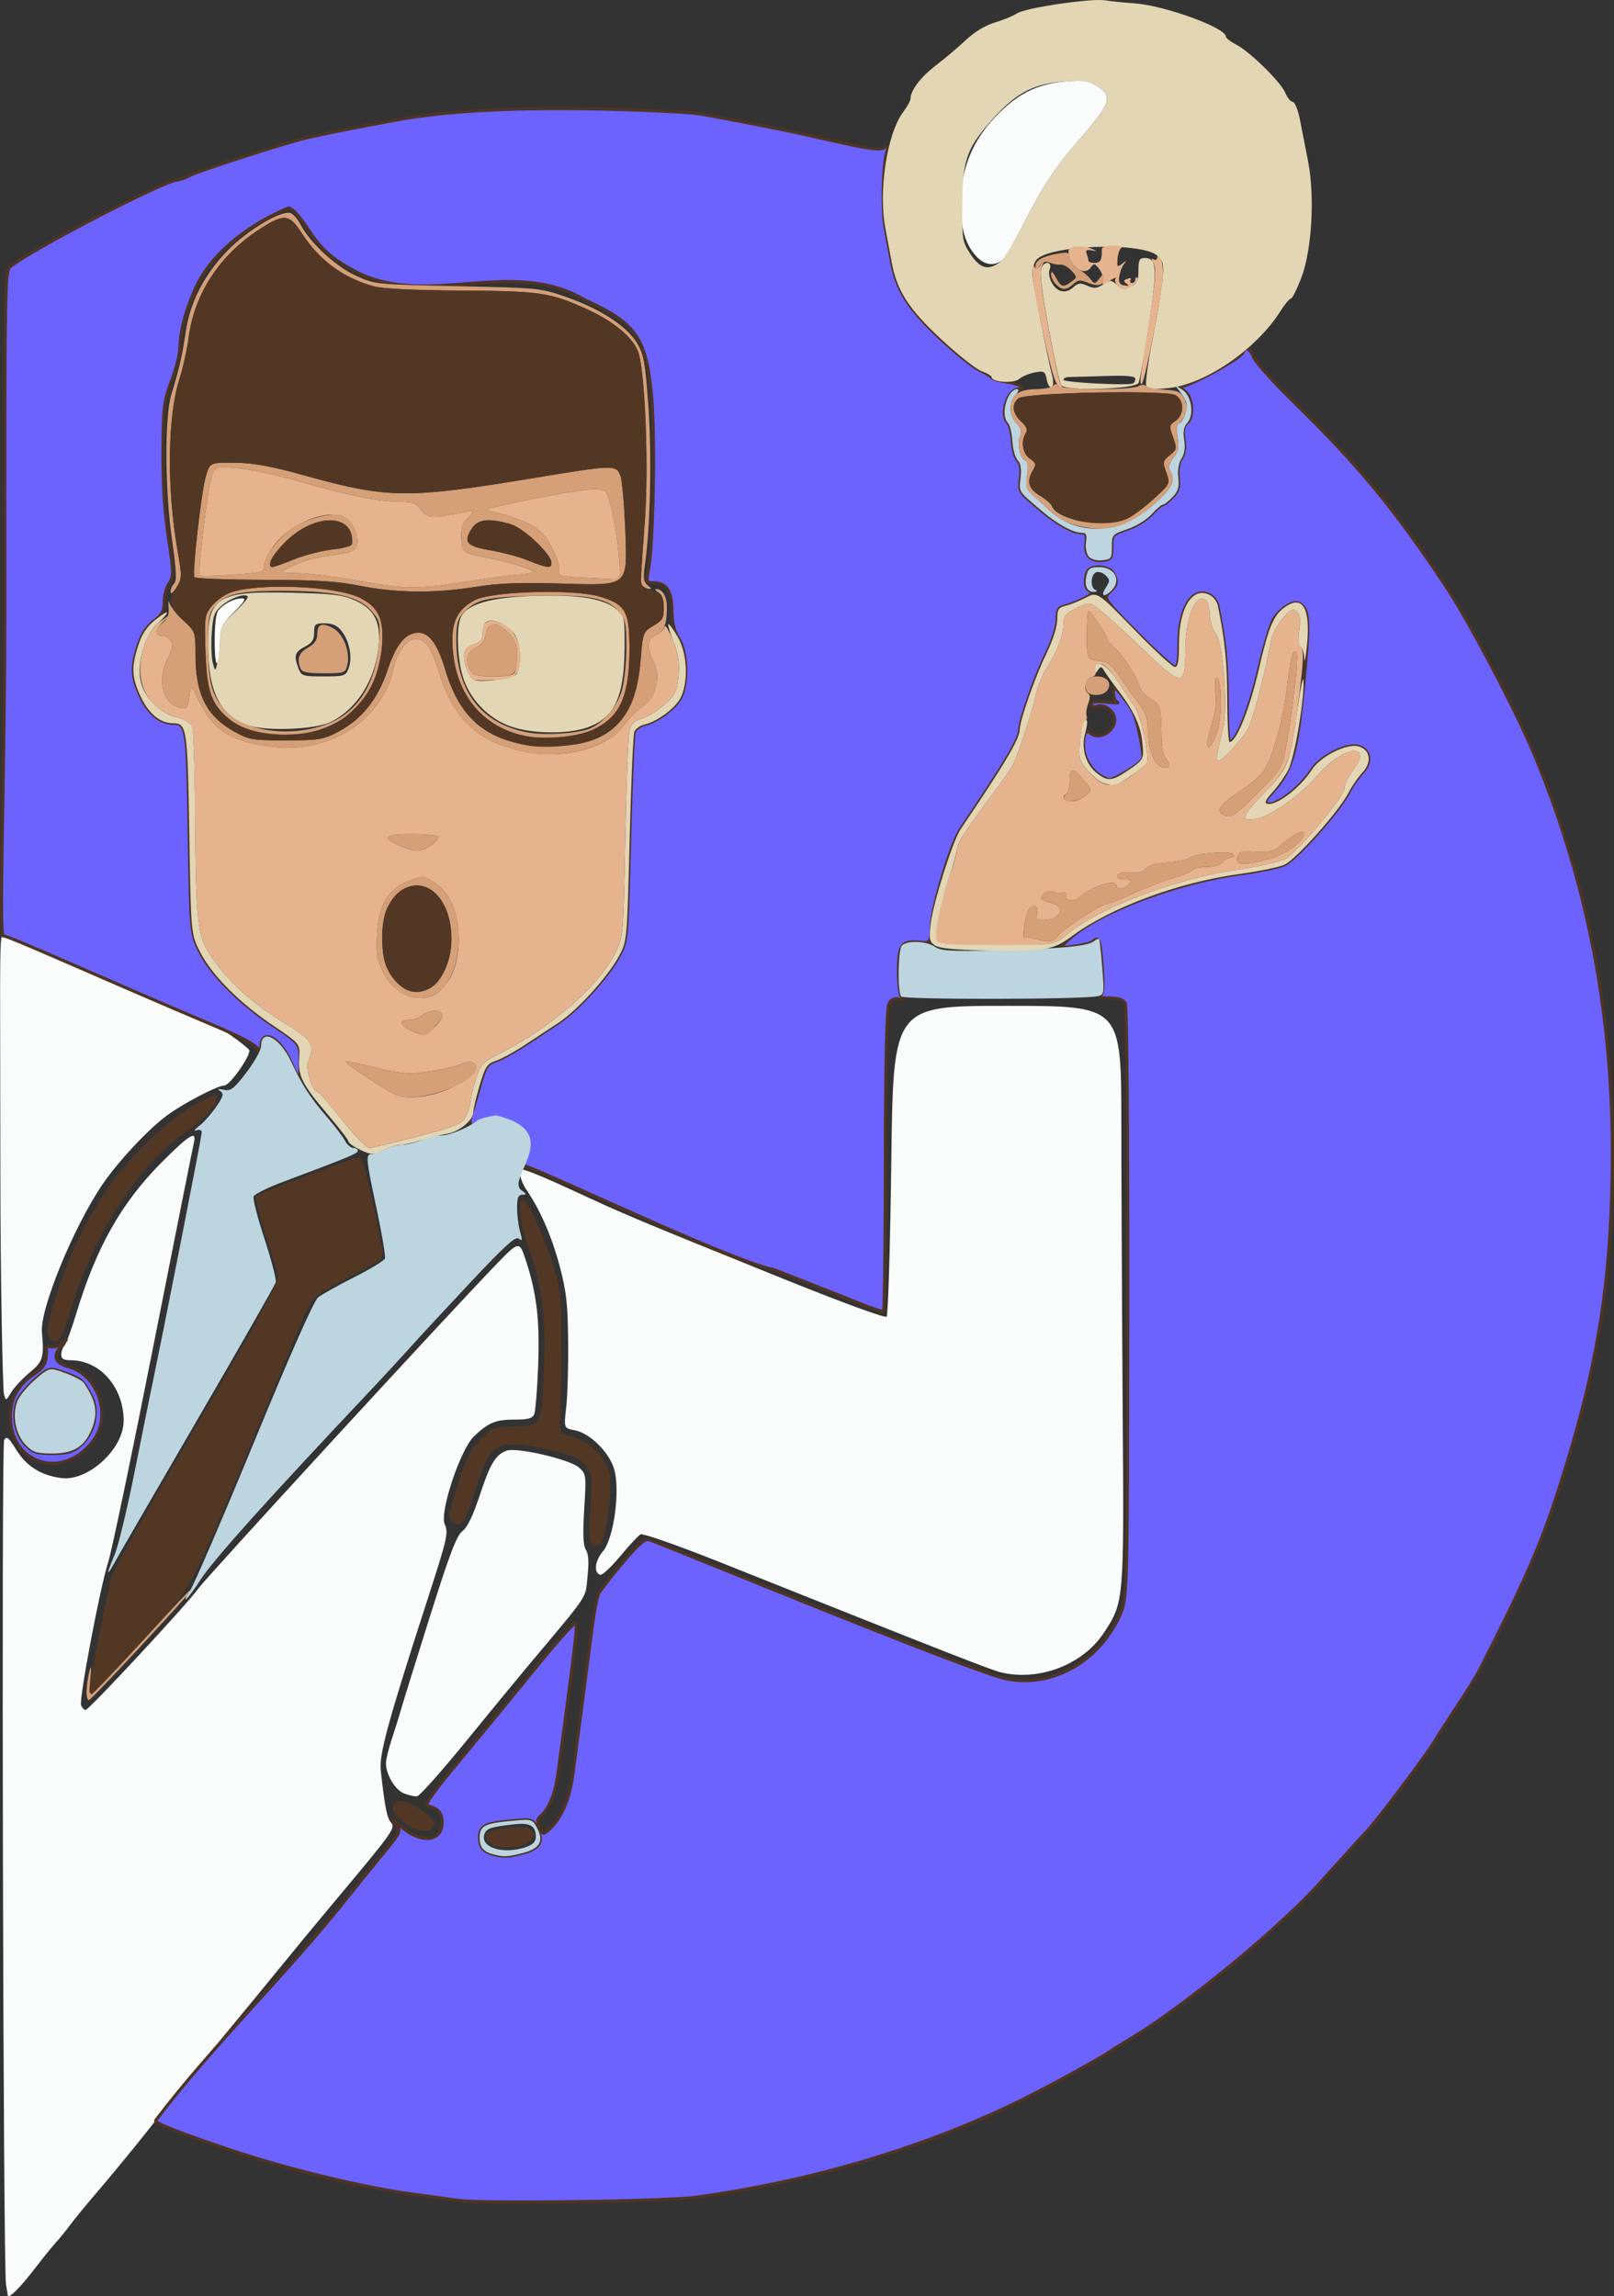 <?xml version="1.0" encoding="UTF-8" standalone="no"?>
<!-- Created with Inkscape (http://www.inkscape.org/) -->

<svg
   width="182.366mm"
   height="259.405mm"
   viewBox="0 0 182.366 259.405"
   version="1.1"
   id="svg5"
   inkscape:version="1.1.1 (3bf5ae0d25, 2021-09-20)"
   sodipodi:docname="doctor.svg"
   xmlns:inkscape="http://www.inkscape.org/namespaces/inkscape"
   xmlns:sodipodi="http://sodipodi.sourceforge.net/DTD/sodipodi-0.dtd"
   xmlns="http://www.w3.org/2000/svg"
   xmlns:svg="http://www.w3.org/2000/svg">
  <rect x="0" y="0" width="182.366" height="259.405" fill="#333333" stroke="none"/>
  <sodipodi:namedview
     id="namedview7"
     pagecolor="#505050"
     bordercolor="#eeeeee"
     borderopacity="1"
     inkscape:pageshadow="0"
     inkscape:pageopacity="0"
     inkscape:pagecheckerboard="0"
     inkscape:document-units="mm"
     showgrid="false"
     fit-margin-top="0"
     fit-margin-left="0"
     fit-margin-right="0"
     fit-margin-bottom="0"
     inkscape:zoom="0.64"
     inkscape:cx="284.94338"
     inkscape:cy="391.56125"
     inkscape:window-width="1046"
     inkscape:window-height="1041"
     inkscape:window-x="858"
     inkscape:window-y="0"
     inkscape:window-maximized="0"
     inkscape:current-layer="layer1" />
  <defs
     id="defs2" />
  <g
     inkscape:label="Capa 1"
     inkscape:groupmode="layer"
     id="layer1"
     transform="translate(199.521,-33.575)">
    <g
       id="g4178"
       transform="translate(-31.791,4.817)">
      <path
         style="fill:#fafbfb;stroke-width:0.353"
         d="m -166.852,288.06 c -0.025,-0.176 -0.114,-0.716 -0.199,-1.201 -0.325,-1.868 -0.532,-94.835 -0.212,-95.407 0.273,-0.487 0.506,-0.298 1.394,1.13 1.143,1.838 2.768,2.856 5.048,3.162 3.037,0.407 7.071,-3.294 7.065,-6.482 -0.007,-3.776 -2.681,-6.826 -5.984,-6.826 -0.795,0 -1.07,-0.163 -1.07,-0.635 0,-0.349 0.156,-0.791 0.347,-0.982 0.191,-0.191 0.803,-1.85 1.359,-3.687 2.264,-7.47 5.079,-12.46 9.597,-17.01 3.136,-3.158 4.029,-3.713 3.69,-2.293 -0.104,0.437 -2.17,10.795 -4.589,23.019 -2.42,12.224 -4.708,23.177 -5.085,24.342 -0.923,2.851 -3.332,15.557 -3.076,16.225 0.112,0.293 0.34,0.532 0.507,0.532 0.38,0 11.604,-12.088 12.774,-13.758 0.838,-1.196 27.577,-30.294 33.369,-36.314 2.864,-2.976 2.864,-2.976 3.606,-0.706 1.236,3.778 1.584,6.785 1.384,11.946 -0.102,2.634 -0.299,5.066 -0.438,5.406 -0.197,0.482 -0.675,0.617 -2.178,0.617 -2.181,0 -2.975,0.324 -4.63,1.891 -1.532,1.45 -3.915,8.6 -3.31,9.929 0.439,0.964 0.308,1.542 -1.874,8.288 -4.57,14.124 -5.553,17.719 -5.349,19.558 0.455,4.102 0.699,5.342 1.157,5.869 0.534,0.615 0.269,0.983 -6.638,9.227 -1.881,2.245 -4.492,5.407 -5.803,7.027 -1.311,1.62 -4.623,5.644 -7.36,8.943 -2.737,3.298 -5.439,6.632 -6.005,7.408 -1.263,1.734 -4.944,6.272 -7.584,9.349 -1.082,1.261 -2.38,2.849 -2.884,3.528 -0.504,0.679 -1.215,1.552 -1.579,1.94 -0.364,0.388 -1.393,1.658 -2.286,2.822 -1.795,2.34 -3.097,3.632 -3.166,3.141 z m 44.769,-56.686 c -1.007,-0.402 -2.038,-2.125 -2.038,-3.406 0,-0.413 0.302,-1.659 0.672,-2.769 0.37,-1.11 0.826,-2.573 1.015,-3.252 0.189,-0.679 1.643,-5.362 3.232,-10.407 2.276,-7.225 3.066,-9.306 3.722,-9.8 0.562,-0.424 1.201,-1.746 1.963,-4.057 1.175,-3.565 1.765,-4.55 3.012,-5.027 1.113,-0.426 7.19,0.985 8.202,1.905 0.805,0.732 0.821,0.86 0.585,4.675 -0.176,2.851 -0.124,4.111 0.19,4.614 0.301,0.482 0.356,1.406 0.18,3.045 -0.276,2.579 0.358,1.634 -6.901,10.29 -1.139,1.358 -4.27,5.167 -6.957,8.465 -2.688,3.297 -5.118,6.021 -5.401,6.052 -0.283,0.031 -0.947,-0.116 -1.476,-0.327 z m 67.459,-13.672 c -1.13,-0.269 -5.837,-2.115 -31.524,-12.357 -5.03,-2.006 -8.961,-3.386 -9.219,-3.236 -0.247,0.143 -1.281,1.259 -2.298,2.48 -1.017,1.221 -2.027,2.161 -2.246,2.089 -0.761,-0.25 -0.605,-1.572 0.314,-2.664 1.232,-1.464 1.965,-6.907 1.252,-9.297 -0.57,-1.911 -2.742,-4.048 -4.436,-4.366 -1.243,-0.233 -1.243,-0.233 -0.973,-2.574 0.149,-1.288 0.248,-4.643 0.22,-7.456 -0.042,-4.296 -0.198,-5.669 -0.973,-8.571 -0.885,-3.312 -2.175,-6.275 -3.718,-8.539 -0.752,-1.102 -0.961,-2.293 -0.403,-2.293 0.353,0 2.678,0.963 5.585,2.314 5.972,2.775 7.101,3.25 23.543,9.892 6.726,2.718 11.768,4.57 11.948,4.39 0.171,-0.171 0.412,-8.143 0.534,-17.715 0.223,-17.403 0.223,-17.403 13.099,-17.403 12.876,0 12.876,0 12.889,13.229 0.007,7.276 0.075,21.96 0.153,32.632 0.156,21.541 0.158,21.519 -2.158,25.016 -2.364,3.569 -7.294,5.453 -11.589,4.429 z M -167.286,186.247 c -0.12,-0.446 -0.4,-11.999 -0.403,-25.636 -0.004,-19.926 -0.148,-25.987 0.218,-26.128 0.25,-0.096 3.626,1.137 7.208,2.665 3.582,1.529 9.665,4.113 13.518,5.742 3.853,1.629 7.077,4.26 7.173,4.502 0.222,0.557 -2.169,3.999 -2.81,3.999 -0.751,0 -4.606,2.009 -6.446,3.36 -2.141,1.572 -5.564,5.229 -7.333,7.837 -3.275,4.825 -7.07,14.085 -6.833,16.673 0.262,2.866 0.13,3.307 -1.37,4.552 -0.813,0.676 -1.755,1.682 -2.092,2.237 -0.611,1.005 -0.614,1.005 -0.831,0.197 z m 23.815,-84.773 c -0.019,-1.999 0.129,-3.382 0.399,-3.735 0.566,-0.737 1.802,-1.381 2.653,-1.381 0.544,0 0.369,0.313 -0.859,1.541 -1.325,1.325 -1.547,1.758 -1.583,3.087 -0.089,3.316 -0.58,3.707 -0.611,0.487 z m 85.889,-43.937 c -1.279,-1.52 -1.738,-3.575 -1.536,-6.875 0.219,-3.581 1.618,-6.54 4.356,-9.213 2.307,-2.252 4.425,-3.239 7.508,-3.5 1.961,-0.166 2.514,-0.082 3.478,0.526 1.848,1.166 1.593,1.914 -2.121,6.202 -2.741,3.165 -4.102,5.252 -6.439,9.878 -0.882,1.746 -1.868,3.373 -2.19,3.616 -0.978,0.736 -2.099,0.504 -3.056,-0.633 z"
         id="path4194"
         sodipodi:nodetypes="ssssscsssssssssssssssssssssssssssssssssssssssssssssssssssssssssssssssscssssccsssssssssssssscssssssssss" />
      <path
         style="fill:#6c63ff;fill-opacity:1;stroke:#4e3423;stroke-width:0.353;stroke-miterlimit:4;stroke-dasharray:none;stroke-opacity:1"
         d="m -116.007,277.347 c -1.067,-0.159 -3.29,-0.463 -4.939,-0.676 -5.56,-0.719 -14.687,-2.936 -21.094,-5.124 -5.424,-1.852 -8.11,-2.852 -8.1,-3.225 6.55,-8.638 14.849,-16.524 21.962,-25.548 0.582,-0.751 2.136,-2.672 3.453,-4.268 2.394,-2.903 2.394,-2.903 1.587,-3.811 -0.444,-0.5 -0.132,-0.318 0.693,0.404 2.284,1.999 4.673,1.755 4.673,-0.478 0,-1.021 -0.493,-1.588 -1.555,-1.787 -0.544,-0.102 0.232,-1.216 4.057,-5.823 2.601,-3.133 5.92,-7.173 7.375,-8.978 1.455,-1.805 3.237,-3.925 3.96,-4.71 1.258,-1.367 1.314,-1.391 1.319,-0.547 0.004,0.743 -0.822,7.272 -2.079,16.428 -0.305,2.225 -1.008,3.944 -1.923,4.703 -0.423,0.351 -0.452,0.618 -0.142,1.3 0.375,0.824 0.418,0.833 1.075,0.238 1.387,-1.255 2.316,-3.422 2.686,-6.265 0.202,-1.552 0.694,-5.283 1.094,-8.29 0.4,-3.007 0.898,-6.817 1.108,-8.467 0.21,-1.649 0.537,-3.291 0.727,-3.647 0.19,-0.357 1.4,-1.914 2.688,-3.46 1.53,-1.836 2.529,-2.753 2.881,-2.642 0.513,0.161 1.93,0.729 13.768,5.518 15.893,6.43 24.908,9.882 26.758,10.246 5.085,1 10.29,-1.88 12.705,-7.031 0.93,-1.983 0.93,-1.983 0.966,-35.32 0.021,-18.812 -0.1,-33.606 -0.277,-33.955 -0.223,-0.439 -0.742,-0.619 -1.8,-0.623 -0.89,-0.003 -1.307,-0.12 -1.039,-0.29 0.337,-0.214 0.389,-1.045 0.213,-3.346 -0.232,-3.013 -0.365,-3.369 -1.031,-2.75 -0.184,0.171 -1.129,0.413 -2.099,0.536 -1.764,0.225 -1.764,0.225 -0.467,-0.929 3.309,-2.943 11.981,-6.24 18.953,-7.204 2.212,-0.306 4.551,-0.777 5.197,-1.047 1.289,-0.539 6.228,-6.074 7.313,-8.198 0.361,-0.707 1.056,-1.711 1.543,-2.232 1.119,-1.196 0.891,-2.632 -0.473,-2.974 -1.352,-0.339 -4.288,1.157 -5.261,2.681 -1.264,1.98 -3.941,4.034 -4.979,3.82 -0.401,-0.083 -0.257,-0.415 0.581,-1.345 2.329,-2.581 2.826,-4.499 3.697,-14.25 0.484,-5.419 0.345,-6.642 -0.802,-7.082 -0.665,-0.255 -2.002,0.6 -2.77,1.772 -0.321,0.49 -1.092,3.091 -1.713,5.779 -1.023,4.426 -2.52,8.137 -3.283,8.136 -0.137,-1.8e-4 -0.257,-2.183 -0.265,-4.851 -0.013,-4.158 -0.262,-6.622 -1.068,-10.573 -0.088,-0.431 -0.481,-0.956 -0.875,-1.166 -1.958,-1.048 -3.51,1.369 -3.51,5.463 0,1.933 -0.124,2.66 -0.454,2.66 -0.25,0 -2.179,-1.751 -4.288,-3.892 -3.834,-3.892 -3.834,-3.892 -3.074,-4.6 0.855,-0.797 0.919,-1.136 0.395,-2.115 -0.463,-0.865 -2.629,-0.957 -2.948,-0.124 -0.375,0.976 -0.232,1.927 0.322,2.139 0.395,0.152 0.233,0.367 -0.617,0.817 -0.635,0.336 -1.59,0.718 -2.124,0.848 -0.844,0.206 -0.97,0.409 -0.97,1.563 0,0.803 -0.503,2.365 -1.277,3.962 -1.247,2.574 -2.935,7.4 -2.957,8.457 -0.023,1.079 -1.644,3.811 -6.697,11.289 -1.041,1.54 -3.209,8.707 -3.285,10.857 -0.071,2.02 -0.071,2.02 -1.401,1.894 -1.973,-0.187 -2.312,0.287 -2.313,3.23 -2.29e-4,1.397 0.154,2.726 0.342,2.953 0.247,0.299 0.149,0.363 -0.353,0.231 -0.459,-0.12 -0.823,0.056 -1.07,0.517 -0.247,0.462 -0.383,6.43 -0.402,17.632 -0.015,9.313 -0.107,17.012 -0.203,17.108 -0.096,0.096 -1.238,-0.263 -2.539,-0.797 -1.3,-0.534 -5.698,-2.271 -9.772,-3.858 -5.482,-1.104 -29.402,-12.804 -29.016,-11.936 0.423,-2.471 -6.122,-2.903 -5.349,-5.288 0.177,-0.534 0.643,-2.11 1.035,-3.503 0.645,-2.291 0.821,-2.569 1.852,-2.913 0.626,-0.209 2.091,-1.012 3.256,-1.785 1.164,-0.772 2.87,-1.895 3.791,-2.496 2.087,-1.361 5.549,-5.161 6.807,-7.471 0.95,-1.745 0.95,-1.745 1.24,-13.268 0.16,-6.337 0.397,-11.8 0.527,-12.139 0.13,-0.339 0.656,-0.713 1.168,-0.83 1.527,-0.351 3.651,-1.987 4.16,-3.205 0.753,-1.802 0.609,-4.998 -0.291,-6.453 -0.54,-0.873 -0.772,-1.837 -0.793,-3.292 -0.032,-2.219 -0.625,-3.058 -2.165,-3.058 -0.713,0 -0.747,-0.105 -0.475,-1.499 0.55,-2.819 0.771,-14.755 0.359,-19.447 -0.583,-6.65 -1.752,-8.368 -7.449,-10.95 -8.41,-5.012 -17.754,0.986 -25.965,-3.237 -2.751,-1.454 -3.88,-2.464 -5.487,-4.91 -0.932,-1.417 -1.749,-2.29 -2.143,-2.29 -4.798,1.997 -9.014,5.413 -10.632,9.394 -1.023,2.319 -1.613,4.656 -1.626,6.439 -0.005,0.656 -0.432,2.322 -0.949,3.704 -0.864,2.307 -0.943,2.959 -0.969,7.98 -0.019,3.656 0.187,6.893 0.622,9.769 0.598,3.952 0.605,4.366 0.087,5.106 -0.31,0.443 -0.564,1.385 -0.564,2.095 0,1.047 -0.221,1.459 -1.171,2.184 -0.798,0.608 -1.36,1.479 -1.764,2.728 -0.806,2.495 -0.747,3.652 0.297,5.86 0.893,1.887 2.202,2.949 3.635,2.949 1.557,0 1.638,0.554 1.83,12.489 0.182,11.324 0.182,11.324 1.235,13.381 1.334,2.607 4.444,5.725 8.285,8.308 2.999,2.016 2.999,2.016 2.999,4.027 0,1.106 -0.042,2.011 -0.093,2.012 -0.051,7.1e-4 -0.473,-0.859 -0.938,-1.91 -1.281,-2.896 -3.349,-3.92 -3.402,-1.684 -0.02,0.852 -0.052,0.875 -0.314,0.229 -0.202,-0.497 -1.803,-1.358 -5.181,-2.786 -12.593,-5.321 -23.268,-10.183 -23.567,-10.026 -0.61,0.32 0.147,-17.136 0.135,-37.761 -0.021,-35.787 0.007,-37.401 0.617,-37.88 2.597,-2.039 17.508,-9.777 18.916,-9.784 0.231,-0.001 0.862,-0.233 1.402,-0.514 0.889,-0.464 8.943,-3.089 12.424,-4.05 1.518,-0.419 6.622,-1.445 11.465,-2.304 5.4,-0.958 13.167,-1.345 22.754,-1.132 5.045,0.112 10.045,0.365 11.113,0.563 7.067,1.309 10.299,1.965 14.817,3.003 3.745,0.861 5.295,1.082 5.786,0.825 0.571,-0.299 0.633,-0.253 0.415,0.307 -0.486,1.251 -0.621,6.663 -0.219,8.772 0.222,1.164 0.532,2.831 0.689,3.704 0.585,3.249 1.896,5.349 5.382,8.622 1.811,1.7 3.849,3.353 4.528,3.673 0.679,0.32 1.331,0.713 1.448,0.873 0.118,0.16 0.875,0.38 1.684,0.489 1.409,0.189 2.418,0.808 1.318,0.808 -1.243,0 -2.155,2.86 -1.212,3.803 0.229,0.229 0.46,1.161 0.514,2.071 0.054,0.91 0.322,1.879 0.596,2.153 0.338,0.338 0.443,0.986 0.327,2.015 -0.183,1.628 -0.312,1.434 2.557,3.845 1.658,1.394 3.406,2.34 4.321,2.34 0.53,0 0.627,0.218 0.516,1.166 -0.165,1.41 0.527,2.107 1.932,1.946 0.902,-0.103 0.991,-0.241 0.991,-1.521 0,-1.373 0.042,-1.421 1.761,-2.003 0.976,-0.33 2.192,-1.079 2.729,-1.68 0.533,-0.596 1.102,-1.084 1.265,-1.084 0.163,0 0.66,-0.387 1.104,-0.86 0.635,-0.676 0.774,-1.148 0.647,-2.205 -0.1,-0.834 0.035,-1.648 0.356,-2.144 0.349,-0.54 0.447,-1.242 0.299,-2.164 -0.158,-0.987 -0.073,-1.485 0.309,-1.802 0.843,-0.699 0.68,-3.026 -0.257,-3.682 -0.593,-0.415 -0.646,-0.549 -0.216,-0.549 0.856,0 6.548,-3.121 6.777,-3.715 0.31,-0.807 0.801,-0.614 1.26,0.494 0.23,0.556 2.274,2.827 4.541,5.046 7.347,7.192 11.25,11.918 17.138,20.753 2.642,3.964 8.039,14.244 10.095,19.226 6.387,15.48 9.184,31.187 8.7,48.86 -0.338,12.33 -1.887,21.111 -5.976,33.867 -2.042,6.369 -3.815,10.423 -9.027,20.637 -0.297,0.582 -1.422,2.387 -2.501,4.01 -1.078,1.623 -2.252,3.449 -2.608,4.057 -0.782,1.335 -6.424,8.838 -7.445,9.901 -0.4,0.416 -1.997,2.174 -3.549,3.907 -3.015,3.364 -3.594,3.956 -6.56,6.7 -4.995,4.622 -12.585,10.518 -16.576,12.876 -0.821,0.485 -2.031,1.24 -2.689,1.677 -1.67,1.109 -8.257,4.665 -11.217,6.056 -10.731,5.041 -22.672,8.518 -35.278,10.274 -3.444,0.48 -24.295,0.751 -26.987,0.351 z m 7.264,-39.217 c 1.981,-0.499 2.487,-1.318 1.724,-2.794 -0.559,-1.081 -0.559,-1.081 -3.098,-0.84 -2.91,0.276 -3.42,0.562 -3.42,1.915 0,1.043 0.462,1.585 1.587,1.861 1.175,0.289 1.563,0.272 3.207,-0.142 z m -55.489,-44.744 c -1.488,-0.907 -2.349,-2.63 -2.324,-4.652 0.024,-2.016 0.888,-3.555 2.651,-4.721 1.219,-0.807 1.475,-1.32 1.431,-2.872 -0.006,-0.227 0.213,-0.327 0.487,-0.222 0.274,0.105 0.85,-0.105 1.279,-0.466 0.651,-0.548 0.636,-0.494 -0.089,0.326 -1.025,1.158 -0.73,1.991 0.855,2.415 3.186,0.852 4.792,5.307 2.917,8.09 -1.793,2.661 -4.836,3.549 -7.206,2.103 z m 5.381,-1.15 c 1.756,-1.382 2.392,-4.028 1.405,-5.849 -0.912,-1.684 -1.093,-1.839 -2.907,-2.502 -1.785,-0.652 -1.785,-0.652 -3.365,0.699 -0.869,0.743 -1.782,1.837 -2.028,2.43 -0.645,1.558 -0.249,3.769 0.889,4.957 0.824,0.86 1.219,0.992 3.003,1 1.567,0.007 2.279,-0.167 3.003,-0.736 z m 115.06,-76.128 c -0.497,-0.391 -1.081,-1.248 -1.298,-1.905 -0.46,-1.393 -0.137,-3.297 0.458,-2.702 1.071,1.071 3.193,-0.272 2.8,-1.772 -0.222,-0.85 -1.258,-1.449 -2.008,-1.162 -0.32,0.123 -0.555,0.028 -0.555,-0.224 0,-0.31 0.484,-0.385 1.676,-0.26 0.922,0.097 1.477,0.105 1.235,0.017 -0.243,-0.088 -0.441,-0.556 -0.441,-1.04 0,-0.88 0,-0.88 0.83,0.118 0.456,0.548 1.049,1.394 1.318,1.879 0.55,0.993 1.371,4.924 1.142,5.467 -0.216,0.513 -3.111,2.294 -3.729,2.294 -0.288,0 -0.931,-0.32 -1.428,-0.711 z"
         id="path4190"
         sodipodi:nodetypes="sssccsssssssscssssssssssssssscssssssssssscssssssssssssssssssssssssssssssscccssssssssssssssccscccccssssssssssssscsssccsssssssssssssssssssssssssssssssssssssssssssssssssssssssssssssscssssssssssssscsssssssscssssssss" />
      <path
         style="fill:#bdd5df;stroke-width:0.353"
         d="m -111.95,238.273 c -1.125,-0.277 -1.587,-0.818 -1.587,-1.861 0,-1.352 0.511,-1.638 3.42,-1.915 2.539,-0.241 2.539,-0.241 3.098,0.84 0.763,1.476 0.257,2.295 -1.724,2.794 -1.644,0.414 -2.032,0.431 -3.207,0.142 z m 3.652,-0.838 c 0.793,-0.276 1.111,-0.61 1.111,-1.164 0,-1.237 -0.651,-1.614 -2.437,-1.41 -2.632,0.3 -3.117,0.455 -3.353,1.069 -0.59,1.538 2.102,2.404 4.679,1.505 z m -37.954,-28.981 c 0.446,-0.657 3.717,-8.248 7.269,-16.87 4.121,-10.003 6.729,-15.887 7.206,-16.261 0.411,-0.322 2.238,-1.34 4.059,-2.263 1.821,-0.922 3.387,-1.873 3.479,-2.113 0.092,-0.24 -0.32,-2.718 -0.915,-5.508 -1.225,-5.74 -1.277,-6.287 -0.594,-6.287 0.269,0 0.944,-0.237 1.499,-0.527 0.556,-0.29 1.428,-0.528 1.938,-0.529 0.51,-0.001 1.497,-0.24 2.194,-0.531 0.697,-0.291 1.714,-0.529 2.262,-0.529 0.92,0 3.068,-0.892 4.071,-1.69 0.234,-0.186 1.169,-0.446 2.078,-0.577 7.891,1.836 1.21,7.006 2.835,8.42 0.644,0.451 0.676,0.549 0.176,0.549 -0.48,0 -0.608,0.316 -0.608,1.502 0,0.826 0.152,2.03 0.337,2.676 0.277,0.965 0.253,1.104 -0.135,0.783 -0.37,-0.307 -1.558,0.767 -5.54,5.01 -2.788,2.971 -5.844,6.269 -6.791,7.329 -0.947,1.06 -2.773,3.041 -4.057,4.402 -12.171,12.901 -18.187,19.601 -19.641,21.875 -0.663,1.037 -1.37,1.987 -1.569,2.11 -0.2,0.123 0.002,-0.313 0.448,-0.97 z m -9.251,-2.088 c -0.008,-0.129 0.316,-1.003 0.719,-1.94 0.403,-0.938 1.43,-5.197 2.281,-9.466 0.851,-4.269 1.862,-9.269 2.247,-11.113 1.351,-6.475 5.323,-26.742 5.323,-27.165 0,-0.254 -0.251,-0.34 -0.617,-0.213 -0.34,0.118 -0.206,-0.098 0.297,-0.48 0.503,-0.382 1.366,-1.347 1.918,-2.144 0.841,-1.213 0.922,-1.506 0.497,-1.804 -0.377,-0.264 -0.275,-0.305 0.397,-0.16 0.783,0.169 1.126,-0.094 2.558,-1.964 0.909,-1.187 1.653,-2.523 1.653,-2.968 0,-2.072 2.11,-0.99 3.389,1.736 1.255,2.677 2.106,3.996 3.999,6.199 0.933,1.086 1.88,2.331 2.106,2.767 0.225,0.437 0.642,0.794 0.926,0.794 0.284,0 0.517,0.145 0.517,0.322 0,0.303 -1.022,0.728 -8.532,3.544 -1.685,0.632 -3.147,1.366 -3.249,1.631 -0.102,0.265 0.453,2.425 1.233,4.8 0.78,2.375 1.351,4.572 1.27,4.883 -0.081,0.311 -4.116,7.381 -8.967,15.711 -4.85,8.33 -9.073,15.622 -9.384,16.204 -0.311,0.582 -0.572,0.952 -0.58,0.823 z m -9.352,-14.394 c -1.138,-1.188 -1.535,-3.399 -0.889,-4.957 0.246,-0.594 1.158,-1.687 2.028,-2.43 1.581,-1.351 1.581,-1.351 3.365,-0.699 0.982,0.359 1.921,0.854 2.088,1.101 1.438,2.129 1.646,3.433 0.849,5.339 -0.794,1.901 -2.064,2.658 -4.438,2.647 -1.784,-0.009 -2.179,-0.14 -3.003,-1 z m 98.948,-50.63 c -0.425,-0.512 -0.363,-5.2 0.075,-5.738 0.506,-0.62 2.784,-0.549 3.734,0.117 0.675,0.473 1.748,0.534 7.046,0.403 7.182,-0.178 10.237,-0.464 10.909,-1.021 0.26,-0.216 0.527,-0.33 0.594,-0.254 0.067,0.076 0.229,1.523 0.362,3.214 0.236,3.012 0.224,3.079 -0.57,3.249 -1.736,0.371 -21.845,0.398 -22.15,0.03 z m 23.109,-46.179 c 0.501,-0.764 0.501,-0.893 -0.002,-1.396 -0.305,-0.305 -0.787,-0.464 -1.073,-0.355 -0.632,0.242 -0.691,1.759 -0.078,2.007 0.259,0.105 0.182,0.189 -0.187,0.206 -0.775,0.034 -1.107,-0.746 -0.814,-1.913 0.182,-0.726 0.435,-0.881 1.437,-0.881 1.728,0 2.52,1.492 1.392,2.621 -0.849,0.849 -1.294,0.659 -0.674,-0.288 z M -94.543,90.362 c -46.417,-51.809 -23.208,-25.904 0,0 z m 49.815,1.256 c -0.248,-0.299 -0.381,-1.022 -0.296,-1.606 0.126,-0.858 0.029,-1.062 -0.506,-1.062 -0.924,0 -2.667,-0.942 -4.331,-2.34 -2.87,-2.412 -2.741,-2.218 -2.557,-3.845 0.116,-1.029 0.011,-1.678 -0.327,-2.015 -0.274,-0.274 -0.542,-1.243 -0.596,-2.153 -0.054,-0.91 -0.285,-1.842 -0.514,-2.071 -0.876,-0.876 -0.053,-3.803 1.07,-3.803 0.213,0 0.125,0.29 -0.196,0.645 -0.79,0.873 -0.736,2.378 0.115,3.229 0.559,0.559 0.631,0.878 0.361,1.589 -0.345,0.907 0.151,2.651 0.754,2.651 0.159,0 0.194,0.695 0.078,1.545 -0.178,1.298 -0.09,1.651 0.546,2.205 0.417,0.363 1.19,1.078 1.718,1.588 3.333,3.226 8.073,3.063 12.023,-0.414 2.133,-1.878 2.54,-2.73 1.835,-3.845 -0.219,-0.346 -0.096,-0.793 0.386,-1.406 0.564,-0.717 0.661,-1.203 0.481,-2.403 -0.124,-0.828 -0.083,-1.505 0.092,-1.505 0.502,0 1.14,-1.691 0.897,-2.377 -0.121,-0.342 -0.474,-0.934 -0.784,-1.315 -0.549,-0.676 -0.541,-0.679 0.318,-0.136 1.082,0.684 1.405,2.86 0.563,3.791 -0.381,0.421 -0.479,0.986 -0.331,1.899 0.139,0.859 0.035,1.571 -0.307,2.1 -0.322,0.497 -0.457,1.31 -0.357,2.145 0.127,1.057 -0.011,1.529 -0.647,2.205 -0.445,0.473 -0.941,0.86 -1.104,0.86 -0.163,0 -0.732,0.488 -1.265,1.084 -0.537,0.601 -1.753,1.349 -2.729,1.68 -1.718,0.582 -1.761,0.63 -1.761,2.003 0,1.314 -0.072,1.414 -1.088,1.513 -0.66,0.064 -1.266,-0.108 -1.54,-0.438 z m -61.401,-30.022 c -38.693,-32.631 -19.346,-16.316 0,0 z"
         id="path4188"
         sodipodi:nodetypes="ssssssssssssssscssscsssccsssssscsssscssssscsssssssssssssssscsssssscsssssscssssssssssssssccsssssssssssssssssssssssssssssssssssscc" />
      <path
         style="fill:#e2d6b5;stroke-width:0.353"
         d="m -127.208,158.572 c -0.631,-0.311 -1.147,-0.695 -1.147,-0.854 0,-0.159 -1.041,-1.514 -2.313,-3.011 -2.932,-3.45 -3.39,-4.347 -3.259,-6.389 0.104,-1.636 0.104,-1.636 -2.894,-3.661 -3.85,-2.6 -6.954,-5.716 -8.285,-8.317 -1.052,-2.057 -1.052,-2.057 -1.235,-13.381 -0.192,-11.934 -0.273,-12.489 -1.83,-12.489 -1.433,0 -2.743,-1.063 -3.635,-2.949 -1.043,-2.205 -1.103,-3.365 -0.302,-5.847 0.42,-1.299 0.976,-2.129 1.94,-2.892 1.67,-1.323 1.77,-1.006 0.162,0.512 -1.355,1.279 -2.235,4.265 -1.854,6.295 0.351,1.871 2.047,3.667 3.904,4.134 0.873,0.22 1.728,0.677 1.9,1.015 0.172,0.338 0.336,4.584 0.366,9.435 0.072,11.967 0.259,14.077 1.417,16.015 1.691,2.83 4.664,5.667 8.247,7.869 3.619,2.224 3.88,2.606 3.128,4.584 -0.323,0.851 0.452,3.459 1.028,3.459 0.158,0 1.415,1.429 2.792,3.175 1.377,1.746 2.753,3.175 3.056,3.175 0.303,0 2.771,-0.584 5.484,-1.298 4.428,-1.166 4.985,-1.398 5.438,-2.276 0.278,-0.537 0.505,-1.249 0.505,-1.581 0,-0.332 0.272,-1.466 0.604,-2.52 0.568,-1.803 0.73,-1.979 2.734,-2.991 5.681,-2.867 11.134,-7.589 12.979,-11.24 0.972,-1.923 0.972,-1.923 1.188,-12.851 0.119,-6.011 0.322,-11.484 0.45,-12.163 0.192,-1.016 0.445,-1.297 1.423,-1.587 0.654,-0.194 1.81,-0.908 2.569,-1.587 1.208,-1.082 1.403,-1.475 1.57,-3.175 0.144,-1.465 0.011,-2.411 -0.543,-3.86 -0.403,-1.056 -0.672,-1.981 -0.597,-2.056 0.075,-0.075 0.548,0.564 1.05,1.421 1.048,1.789 1.243,4.785 0.437,6.714 -0.509,1.218 -2.633,2.854 -4.16,3.205 -0.512,0.118 -1.038,0.491 -1.168,0.83 -0.13,0.339 -0.367,5.802 -0.527,12.139 -0.291,11.523 -0.291,11.523 -1.24,13.268 -1.257,2.31 -4.719,6.11 -6.807,7.471 -0.921,0.6 -2.626,1.723 -3.791,2.496 -1.164,0.772 -2.629,1.575 -3.256,1.785 -1.014,0.339 -1.217,0.644 -1.852,2.775 -0.392,1.317 -0.713,2.662 -0.713,2.99 0,0.964 -1.579,2.263 -3.047,2.508 -0.749,0.125 -2.065,0.453 -2.924,0.729 -0.859,0.276 -1.891,0.503 -2.293,0.504 -0.402,10e-4 -1.186,0.239 -1.741,0.529 -1.255,0.655 -1.53,0.65 -2.958,-0.054 z m 65.101,-23.011 c -0.613,-0.425 -0.671,-0.733 -0.463,-2.469 0.278,-2.325 2.503,-9.352 3.365,-10.627 5.053,-7.478 6.675,-10.21 6.697,-11.289 0.022,-1.056 1.71,-5.883 2.957,-8.457 0.774,-1.597 1.277,-3.159 1.277,-3.962 0,-1.153 0.126,-1.357 0.97,-1.566 0.534,-0.132 1.555,-0.542 2.271,-0.913 1.3,-0.673 1.3,-0.673 5.437,3.584 2.275,2.341 4.349,4.257 4.609,4.257 0.352,0 0.472,-0.674 0.472,-2.66 0,-4.095 1.553,-6.511 3.51,-5.463 0.393,0.21 0.787,0.735 0.875,1.166 0.806,3.951 1.055,6.415 1.068,10.573 0.008,2.668 0.128,4.851 0.265,4.851 0.763,0.001 2.261,-3.71 3.283,-8.136 1.164,-5.038 1.703,-6.28 3.125,-7.212 1.869,-1.225 2.724,0.324 2.35,4.259 -0.146,1.54 -0.288,2.293 -0.315,1.674 -0.027,-0.619 -0.221,-1.232 -0.43,-1.361 -0.24,-0.148 -0.296,-0.848 -0.152,-1.898 0.17,-1.237 0.098,-1.771 -0.282,-2.086 -0.415,-0.345 -0.709,-0.197 -1.578,0.792 -0.587,0.669 -1.168,1.744 -1.291,2.389 -0.863,4.529 -2.187,9.453 -2.78,10.345 -0.947,1.424 -2.771,3.351 -3.171,3.351 -0.33,0 -0.258,-0.526 0.512,-3.773 0.563,-2.374 -0.037,-9.702 -0.869,-10.621 -0.298,-0.33 -0.593,-1.312 -0.655,-2.183 -0.084,-1.178 -0.272,-1.614 -0.735,-1.702 -1.087,-0.206 -2.007,2.465 -2.016,5.856 -0.011,4.128 -0.297,4.119 -4.756,-0.142 -2.006,-1.917 -4.193,-3.915 -4.86,-4.44 -1.212,-0.954 -1.212,-0.954 -2.681,-0.228 -1.19,0.589 -1.469,0.91 -1.469,1.696 0,1.32 -0.644,3.065 -1.807,4.901 -0.535,0.844 -1.143,2.334 -1.353,3.311 -0.411,1.919 -1.99,6.709 -2.587,7.853 -0.202,0.387 -1.26,1.895 -2.351,3.351 -2.765,3.692 -3.897,5.429 -3.897,5.982 0,0.261 -0.484,1.983 -1.075,3.828 -0.591,1.845 -1.107,4.163 -1.147,5.152 -0.072,1.797 -0.072,1.797 6.566,1.893 6.638,0.096 6.638,0.096 8.016,-1.084 3.459,-2.961 12.122,-6.275 19.11,-7.31 2.466,-0.365 4.959,-0.911 5.542,-1.212 1.396,-0.722 6.732,-7.088 6.732,-8.032 0,-0.405 0.397,-1.257 0.882,-1.893 2.524,-3.309 -1.041,-2.921 -3.9,0.425 -1.965,2.299 -5.365,4.695 -7.054,4.969 -1.777,0.288 -1.563,-0.311 1.092,-3.061 2.634,-2.728 2.792,-3.135 3.693,-9.533 0.35,-2.485 0.639,-3.762 0.661,-2.925 0.061,2.313 -1.034,8.61 -1.736,9.98 -0.348,0.679 -1.133,1.79 -1.746,2.469 -0.839,0.93 -0.982,1.262 -0.581,1.345 1.037,0.214 3.714,-1.84 4.979,-3.82 0.973,-1.524 3.909,-3.02 5.261,-2.681 1.364,0.342 1.592,1.778 0.473,2.974 -0.487,0.521 -1.182,1.526 -1.543,2.232 -1.086,2.123 -6.024,7.659 -7.313,8.198 -0.646,0.27 -2.985,0.741 -5.197,1.047 -6.832,0.945 -14.406,3.771 -18.78,7.008 -2.14,1.584 -3.051,1.734 -9.712,1.608 -3.594,-0.068 -5.271,-0.237 -5.768,-0.582 z m 18.92,-18.377 c -0.404,-0.163 -1.177,-0.823 -1.718,-1.466 -0.897,-1.066 -0.967,-1.35 -0.796,-3.236 0.18,-1.982 0.41,-2.674 0.769,-2.315 0.092,0.092 0.003,0.761 -0.198,1.488 -0.461,1.669 0.079,3.464 1.339,4.455 1.193,0.939 1.729,0.899 3.436,-0.258 1.878,-1.273 1.892,-1.299 1.7,-3.209 -0.192,-1.908 -0.958,-3.567 -2.708,-5.858 -0.687,-0.9 -1.408,-1.907 -1.604,-2.238 -0.311,-0.527 -0.4,-0.536 -0.709,-0.073 -0.304,0.454 -0.355,0.441 -0.359,-0.088 -0.011,-1.212 1.285,-0.641 2.401,1.058 0.606,0.922 1.503,2.268 1.993,2.991 0.729,1.075 1.523,4.225 1.59,6.31 0.013,0.413 -3.286,2.781 -3.843,2.759 -0.308,-0.012 -0.89,-0.156 -1.294,-0.319 z m -66.816,-6.346 c -2.549,-0.88 -4.682,-3.102 -5.445,-5.672 -0.643,-2.164 -0.735,-5.701 -0.175,-6.746 0.763,-1.426 3.315,-2.164 8.084,-2.339 5.079,-0.186 8.026,0.285 9.449,1.512 0.925,0.797 0.957,0.945 0.933,4.294 -0.04,5.68 -1.139,8.012 -4.277,9.082 -2.233,0.761 -6.161,0.701 -8.569,-0.13 z m 0.611,-5.929 c 0.596,-0.771 0.557,-3.067 -0.072,-4.284 -0.555,-1.074 -2.324,-2.002 -3.185,-1.671 -0.31,0.119 -0.535,0.64 -0.535,1.24 0,0.833 -0.207,1.107 -1.058,1.404 -0.812,0.283 -1.058,0.584 -1.058,1.292 0,0.914 0.565,2.301 1.076,2.641 0.625,0.416 4.406,-0.071 4.833,-0.623 z m -30.427,5.753 c -3.113,-1.136 -4.41,-3.848 -4.41,-9.222 0,-5.243 1.095,-5.917 9.3,-5.722 4.912,0.117 5.924,0.24 7.38,0.903 2.173,0.988 2.907,2.522 2.572,5.373 -0.438,3.731 -2.49,6.907 -5.381,8.33 -1.787,0.88 -7.425,1.081 -9.462,0.338 z m 11.482,-6.409 c 0.451,-1.185 0.097,-3.069 -0.788,-4.193 -0.497,-0.631 -1.032,-0.879 -1.9,-0.879 -1.106,0 -1.209,0.09 -1.209,1.049 0,0.809 -0.242,1.175 -1.058,1.597 -1.132,0.585 -1.258,1.017 -0.714,2.446 0.324,0.853 0.486,0.905 2.831,0.905 2.359,0 2.505,-0.048 2.839,-0.925 z m -14.522,-3.283 c 0.037,-1.382 0.231,-1.739 1.683,-3.092 0.903,-0.841 1.545,-1.625 1.428,-1.743 -0.37,-0.37 -1.938,0.195 -2.944,1.06 -0.833,0.716 -0.988,1.156 -1.116,3.163 -0.082,1.282 -0.025,2.772 0.126,3.311 0.274,0.979 0.274,0.979 0.528,-0.079 0.14,-0.582 0.273,-1.762 0.296,-2.621 z m 93.405,-29.304 c -0.193,-0.965 -0.299,-1.029 -1.366,-0.828 -0.636,0.12 -1.428,0.453 -1.76,0.741 -0.613,0.531 -3.101,0.361 -3.101,-0.212 0,-0.146 -0.516,-0.453 -1.147,-0.683 -0.631,-0.229 -2.707,-1.874 -4.615,-3.655 -3.674,-3.429 -4.964,-5.464 -5.559,-8.77 -0.157,-0.873 -0.467,-2.54 -0.688,-3.704 -0.801,-4.214 0.186,-10.704 1.995,-13.117 0.463,-0.618 0.842,-1.3 0.842,-1.517 0,-0.949 1.155,-2.465 2.889,-3.792 1.03,-0.788 2.558,-2.081 3.394,-2.873 0.933,-0.883 2.183,-1.637 3.233,-1.949 0.941,-0.28 2.082,-0.749 2.536,-1.043 0.981,-0.637 8.403,-1.728 9.962,-1.465 0.601,0.101 2.074,0.252 3.274,0.334 3.394,0.233 10.342,2.754 10.342,3.752 0,0.17 0.516,0.574 1.147,0.898 1.572,0.809 5.062,4.233 5.575,5.47 0.231,0.558 0.609,1.014 0.839,1.014 0.231,0 0.598,0.913 0.816,2.028 0.218,1.116 0.629,3.219 0.914,4.674 0.778,3.979 0.431,10.045 -0.751,13.141 -0.5,1.31 -1.036,2.381 -1.192,2.381 -0.155,0 -0.689,0.643 -1.185,1.43 -2.738,4.338 -8.549,8.302 -12.743,8.694 -1.761,0.164 -2.263,0.101 -2.42,-0.307 -0.109,-0.283 0.204,-2.568 0.696,-5.077 0.491,-2.509 0.993,-5.53 1.115,-6.713 0.197,-1.912 0.136,-2.23 -0.543,-2.863 -1.726,-1.608 -12.423,-1.219 -13.697,0.498 -0.243,0.327 -0.438,1 -0.435,1.497 0.005,0.795 1.647,9.214 2.283,11.712 0.131,0.512 0.085,1.026 -0.101,1.141 -0.186,0.115 -0.433,-0.261 -0.548,-0.837 z m -5.27,-13.326 c 0.429,-0.335 1.503,-2.038 2.387,-3.785 2.344,-4.633 3.703,-6.716 6.441,-9.878 3.713,-4.287 3.97,-5.037 2.121,-6.199 -1.003,-0.631 -1.497,-0.692 -3.944,-0.494 -3.414,0.277 -5.419,1.411 -8.231,4.656 -2.571,2.968 -3.02,4.335 -3.055,9.293 -0.027,3.888 0.018,4.15 0.947,5.556 1.08,1.635 2.022,1.875 3.333,0.851 z m 6.915,13.953 c -0.19,-0.248 -0.846,-3.205 -1.458,-6.57 -0.824,-4.532 -1.018,-6.295 -0.747,-6.801 0.405,-0.757 1.195,-0.529 0.893,0.258 -0.302,0.787 0.384,2.172 1.206,2.432 0.49,0.156 0.988,0.024 1.433,-0.379 0.572,-0.518 0.831,-0.549 1.606,-0.196 0.759,0.346 1.079,0.319 1.792,-0.148 0.804,-0.527 0.919,-0.524 1.546,0.044 0.556,0.503 0.835,0.541 1.558,0.212 0.726,-0.331 0.881,-0.65 0.881,-1.82 0,-1.175 0.119,-1.419 0.693,-1.419 1.393,0 1.461,1.02 0.5,7.463 -0.502,3.365 -1.032,6.357 -1.179,6.648 -0.363,0.721 -8.192,0.968 -8.723,0.275 z m 8.356,-0.74 c 0,-0.307 -0.94,-0.393 -3.44,-0.313 -1.892,0.06 -3.717,0.111 -4.057,0.113 -0.34,0.002 -0.617,0.147 -0.617,0.322 0,0.289 7.226,0.667 7.849,0.41 0.146,-0.06 0.265,-0.299 0.265,-0.532 z"
         id="path4186" />
      <path
         style="fill:#e5b48e;stroke-width:0.353"
         d="m -129.079,155.273 c -1.377,-1.746 -2.634,-3.175 -2.792,-3.175 -0.576,0 -1.352,-2.608 -1.028,-3.459 0.752,-1.978 0.491,-2.36 -3.128,-4.584 -3.583,-2.202 -6.556,-5.039 -8.247,-7.869 -1.158,-1.939 -1.344,-4.034 -1.427,-16.119 -0.04,-5.722 -0.198,-9.108 -0.441,-9.436 -0.209,-0.282 -1.079,-0.713 -1.933,-0.959 -2.133,-0.614 -3.619,-2.472 -3.793,-4.744 -0.184,-2.406 0.798,-4.926 2.347,-6.021 1.235,-0.873 1.235,-0.873 0.244,0.054 -0.972,0.909 -1.011,1.631 -0.09,1.631 0.256,0 0.659,0.234 0.897,0.52 0.347,0.418 0.28,0.834 -0.341,2.116 -1.226,2.532 -0.467,5.185 1.583,5.534 0.586,0.1 0.735,-0.119 0.882,-1.291 0.176,-1.411 0.176,-1.411 1.185,0.643 1.61,3.279 3.926,4.626 8.693,5.057 6.314,0.571 11.978,-3.244 13.197,-8.89 0.389,-1.8 1.513,-3.337 2.441,-3.337 1.183,0 1.801,0.868 2.721,3.818 1.514,4.859 3.796,7.246 8.209,8.586 4.834,1.468 10.618,0.223 12.761,-2.747 0.543,-0.752 1.48,-1.687 2.083,-2.078 1.467,-0.95 2.012,-3.382 1.147,-5.117 -0.804,-1.612 -0.725,-2.413 0.286,-2.873 0.476,-0.217 0.92,-0.65 0.987,-0.963 0.067,-0.313 0.487,0.384 0.933,1.548 0.63,1.643 0.769,2.551 0.623,4.057 -0.166,1.701 -0.359,2.093 -1.568,3.175 -0.758,0.679 -1.914,1.394 -2.569,1.587 -0.979,0.29 -1.231,0.572 -1.423,1.587 -0.129,0.679 -0.331,6.152 -0.45,12.163 -0.217,10.928 -0.217,10.928 -1.188,12.851 -1.845,3.651 -7.298,8.374 -12.979,11.24 -2.004,1.011 -2.166,1.188 -2.734,2.991 -0.332,1.054 -0.604,2.187 -0.604,2.52 0,0.332 -0.227,1.044 -0.505,1.581 -0.454,0.877 -1.01,1.11 -5.438,2.276 -2.713,0.714 -5.181,1.298 -5.484,1.298 -0.303,0 -1.678,-1.429 -3.056,-3.175 z m 12.575,-3.73 c 2.216,-1.117 3.022,-1.999 2.398,-2.623 -0.266,-0.266 -0.676,-0.26 -1.403,0.019 -1.5,0.576 -4.712,1.135 -6.199,1.079 -0.71,-0.027 -2.522,-0.364 -4.027,-0.749 -1.505,-0.385 -2.806,-0.63 -2.892,-0.545 -0.168,0.168 4.482,3.229 5.702,3.753 1.342,0.577 4.266,0.151 6.42,-0.935 z m -2.201,-6.66 c 0.513,-0.476 0.933,-1.111 0.933,-1.411 0,-0.698 -1.353,-0.701 -2.272,-0.006 -0.377,0.285 -1.051,0.518 -1.499,0.518 -1.177,0 -1,0.659 0.332,1.238 1.499,0.651 1.427,0.661 2.506,-0.339 z m 0.723,-4.25 c 1.438,-1.333 2.09,-3.2 2.063,-5.907 -0.03,-2.959 -1.022,-5.206 -2.779,-6.291 -1.199,-0.741 -1.268,-0.744 -2.816,-0.153 -2.353,0.899 -3.444,2.725 -3.612,6.044 -0.107,2.124 0.009,2.863 0.662,4.211 1.401,2.894 4.53,3.905 6.482,2.096 z m -1.084,-16.362 c 0.55,-0.362 0.946,-0.798 0.882,-0.968 -0.065,-0.17 -1.408,-0.312 -2.985,-0.316 -3.16,-0.007 -3.548,0.419 -1.25,1.373 1.706,0.708 2.162,0.696 3.353,-0.089 z m 57.155,10.704 c -0.279,-0.728 0.412,-4.121 1.479,-7.257 0.478,-1.405 0.869,-2.795 0.869,-3.091 0,-0.613 1.058,-2.254 3.897,-6.044 1.091,-1.456 2.148,-2.964 2.351,-3.351 0.597,-1.144 2.176,-5.934 2.587,-7.853 0.21,-0.977 0.819,-2.467 1.353,-3.311 1.163,-1.836 1.807,-3.581 1.807,-4.901 0,-0.785 0.279,-1.107 1.469,-1.696 1.469,-0.727 1.469,-0.727 2.681,0.228 0.667,0.525 2.854,2.523 4.86,4.44 4.459,4.261 4.745,4.27 4.756,0.142 0.009,-3.391 0.928,-6.062 2.016,-5.856 0.463,0.088 0.651,0.523 0.735,1.702 0.062,0.871 0.357,1.854 0.655,2.183 0.832,0.92 1.432,8.247 0.869,10.621 -0.77,3.247 -0.841,3.773 -0.512,3.773 0.4,0 2.224,-1.927 3.171,-3.351 0.593,-0.892 1.916,-5.816 2.78,-10.345 0.123,-0.645 0.704,-1.72 1.291,-2.389 0.874,-0.996 1.161,-1.138 1.584,-0.788 0.382,0.317 0.456,0.828 0.285,1.97 -0.15,1.003 -0.082,1.721 0.195,2.054 0.334,0.402 0.294,1.556 -0.185,5.358 -0.959,7.608 -1.177,8.228 -3.871,11.019 -2.663,2.759 -2.878,3.358 -1.1,3.069 1.688,-0.274 5.089,-2.67 7.054,-4.969 2.858,-3.346 6.424,-3.734 3.9,-0.425 -0.485,0.636 -0.882,1.488 -0.882,1.893 0,0.944 -5.336,7.31 -6.732,8.032 -0.582,0.301 -3.076,0.846 -5.542,1.212 -6.979,1.034 -15.651,4.349 -19.101,7.302 -1.369,1.172 -1.369,1.172 -7.939,1.172 -5.59,0 -6.601,-0.081 -6.778,-0.543 z m 13.705,-0.469 c 0.515,-0.735 4.825,-3.565 5.438,-3.571 0.215,-0.002 1.565,-0.544 2.999,-1.205 1.434,-0.661 3.517,-1.465 4.629,-1.787 1.112,-0.322 2.114,-0.734 2.226,-0.915 0.112,-0.181 0.81,-0.33 1.551,-0.33 0.767,0 1.536,-0.228 1.786,-0.529 0.242,-0.291 0.667,-0.529 0.946,-0.529 0.279,0 0.403,-0.167 0.277,-0.372 -0.276,-0.446 -4.356,-0.102 -4.985,0.42 -0.231,0.191 -1.344,0.417 -2.474,0.502 -1.306,0.098 -2.203,0.354 -2.461,0.704 -0.272,0.369 -0.841,0.514 -1.727,0.442 -0.823,-0.067 -1.379,0.058 -1.475,0.333 -0.099,0.282 0.189,0.441 0.8,0.441 0.808,0 0.887,0.081 0.515,0.529 -0.496,0.598 -1.411,0.712 -1.411,0.176 0,-0.824 -2.969,0.111 -4.188,1.32 -0.584,0.579 -1.674,0.41 -1.53,-0.237 0.06,-0.269 -0.102,-0.385 -0.385,-0.276 -0.268,0.103 -0.706,0.052 -0.973,-0.113 -0.484,-0.299 -1.391,0.178 -1.391,0.733 0,0.155 0.476,0.386 1.058,0.514 1.756,0.386 1.115,1.94 -0.8,1.94 -0.836,0 -0.974,-0.117 -0.797,-0.676 0.279,-0.879 -0.311,-1.235 -0.89,-0.537 -0.411,0.495 -0.858,3.617 -0.461,3.221 0.094,-0.094 0.597,-0.042 1.119,0.115 1.524,0.46 2.113,0.389 2.604,-0.313 z m 23.793,-8.687 c 2.014,-0.525 4.007,-1.966 4.007,-2.898 0,-0.528 -1.281,0.15 -2.763,1.462 -0.658,0.583 -1.195,0.705 -2.685,0.611 -1.642,-0.104 -1.885,-0.031 -2.055,0.617 -0.24,0.916 0.587,0.965 3.496,0.208 z m -1.17,-7.524 c 2.743,-2.76 2.743,-2.76 3.229,-5.556 0.801,-4.614 1.396,-9.993 1.135,-10.254 -0.458,-0.458 -0.62,0.128 -1.1,3.971 -0.471,3.772 -1.507,7.533 -2.574,9.342 -0.297,0.504 -1.553,1.577 -2.789,2.384 -2.162,1.411 -2.744,2.261 -1.808,2.639 0.915,0.369 1.232,0.165 3.906,-2.526 z m -19.518,0.362 c 0.782,-0.634 0.782,-0.634 -0.169,-1.764 -1.217,-1.446 -1.594,-1.426 -1.594,0.084 0,0.668 -0.159,1.312 -0.353,1.432 -0.639,0.395 -0.368,0.882 0.49,0.882 0.464,0 1.195,-0.285 1.625,-0.634 z m 5.411,-2.412 c 0.905,-0.705 1.642,-1.38 1.638,-1.499 -0.067,-2.085 -0.861,-5.235 -1.59,-6.31 -0.491,-0.723 -1.388,-2.069 -1.993,-2.991 -0.695,-1.058 -1.357,-1.676 -1.795,-1.676 -0.51,0 -0.647,0.179 -0.517,0.675 0.12,0.457 -0.038,0.731 -0.488,0.849 -0.694,0.182 -0.921,1.451 -0.325,1.819 0.216,0.134 0.211,0.548 -0.014,1.14 -0.195,0.512 -0.277,1.131 -0.183,1.376 0.094,0.245 0.009,0.499 -0.188,0.565 -0.198,0.066 -0.446,1.073 -0.551,2.239 -0.176,1.945 -0.111,2.215 0.791,3.288 1.805,2.146 2.985,2.264 5.216,0.526 z m 3.707,-1.786 c -0.261,-0.316 -0.482,-1.144 -0.492,-1.84 -0.055,-4.035 -0.115,-4.271 -1.227,-4.897 -0.588,-0.331 -1.167,-0.998 -1.288,-1.483 -0.259,-1.04 -1.835,-3.423 -2.894,-4.376 -0.411,-0.37 -0.747,-0.804 -0.747,-0.965 0,-0.351 -1.865,-3.093 -2.117,-3.112 -0.097,-0.007 -0.176,1.217 -0.174,2.721 0.002,2.734 0.002,2.734 1.314,2.91 1.076,0.145 1.504,0.462 2.375,1.764 0.585,0.873 1.541,2.206 2.125,2.963 0.784,1.014 1.063,1.755 1.064,2.822 0.003,2.24 0.639,4.091 1.519,4.422 0.927,0.349 1.203,-0.125 0.541,-0.928 z m 5.828,-3.124 c 0.55,-1.615 0.443,-6.331 -0.136,-5.974 -0.143,0.088 -0.18,0.872 -0.082,1.742 0.109,0.971 -0.043,2.258 -0.395,3.335 -0.316,0.965 -0.574,2.011 -0.574,2.326 0,0.986 0.617,0.244 1.187,-1.429 z m -84.072,-5.802 c -0.511,-0.34 -1.076,-1.727 -1.076,-2.641 0,-0.709 0.246,-1.009 1.058,-1.292 0.852,-0.297 1.058,-0.571 1.058,-1.404 0,-1.266 0.706,-1.597 2.14,-1.003 1.304,0.54 2.094,1.969 2.094,3.786 0,2 -0.543,2.483 -2.945,2.616 -1.135,0.063 -2.183,0.035 -2.328,-0.062 z m 4.707,-0.911 c 0.118,-0.307 0.214,-1.192 0.214,-1.967 0,-1.095 -0.236,-1.645 -1.057,-2.467 -1.288,-1.288 -2.223,-1.201 -2.471,0.231 -0.12,0.695 -0.51,1.208 -1.149,1.514 -1.024,0.491 -1.234,1.384 -0.602,2.565 0.302,0.565 0.752,0.682 2.608,0.682 1.72,0 2.293,-0.13 2.457,-0.558 z m -17.425,-10.205 c -2.619,-0.475 -5.794,-0.88 -7.056,-0.901 -2.293,-0.037 -2.293,-0.037 -0.425,-0.92 1.049,-0.496 2.889,-0.986 4.196,-1.117 1.552,-0.156 2.446,-0.421 2.681,-0.797 0.469,-0.746 0.057,-2.276 -0.86,-3.193 -1.521,-1.521 -6.225,0.08 -8.324,2.832 -0.632,0.829 -1.15,1.872 -1.15,2.317 0,0.773 -0.157,0.82 -3.556,1.061 -1.956,0.139 -3.636,0.172 -3.734,0.075 -0.246,-0.246 0.839,-9.273 1.317,-10.956 0.389,-1.372 0.389,-1.372 2.917,-1.172 1.39,0.11 4.438,0.753 6.773,1.43 5.467,1.585 9.2,2.349 11.475,2.349 1.538,0 1.927,0.141 2.541,0.922 0.763,0.97 1.17,0.993 4.844,0.276 1.235,-0.241 1.235,-0.241 0.419,0.65 -0.642,0.701 -0.792,1.216 -0.706,2.415 0.111,1.524 0.111,1.524 3.109,2.124 1.649,0.33 3.548,0.838 4.219,1.128 1.221,0.527 1.221,0.527 -1.235,0.772 -1.35,0.135 -3.725,0.455 -5.278,0.711 -5.499,0.909 -7.136,0.908 -12.171,-0.005 z m 24.575,-0.435 c -2.003,-0.103 -2.377,-0.217 -2.203,-0.67 0.237,-0.618 -0.832,-3.102 -1.816,-4.22 -0.803,-0.912 -2.528,-1.733 -4.857,-2.31 -1.764,-0.437 -1.764,-0.437 -0.529,-0.743 3.493,-0.865 9.843,-2.012 11.18,-2.019 0.619,-0.004 1.223,0.15 1.341,0.342 0.485,0.784 1.193,4.24 1.43,6.972 0.252,2.91 0.252,2.91 -0.94,2.841 -0.656,-0.038 -2.278,-0.125 -3.605,-0.193 z m 53.953,-22.051 c -0.564,-0.877 -2.697,-10.929 -2.653,-12.502 0.015,-0.545 0.111,-0.785 0.212,-0.532 0.138,0.345 0.312,0.301 0.697,-0.176 0.475,-0.589 0.486,-0.58 0.143,0.13 -0.279,0.579 -0.108,2.216 0.702,6.703 0.59,3.265 1.225,6.215 1.411,6.555 0.493,0.897 0.087,0.757 -0.513,-0.176 z m 9.582,-0.694 c 0.082,-0.637 0.532,-3.588 1,-6.559 0.649,-4.123 0.759,-5.573 0.462,-6.128 -0.282,-0.527 -0.282,-0.661 -0.001,-0.487 0.213,0.132 0.393,0.032 0.399,-0.222 0.006,-0.265 0.175,-0.179 0.396,0.201 0.236,0.407 0.297,1.43 0.157,2.646 -0.344,2.986 -1.969,11.114 -2.284,11.429 -0.152,0.152 -0.21,-0.244 -0.128,-0.881 z m -2.691,-10.274 c -0.216,-0.26 -0.275,-0.609 -0.131,-0.775 0.144,-0.166 -0.158,-0.04 -0.671,0.281 -0.872,0.545 -0.924,0.543 -0.795,-0.019 0.076,-0.331 -0.109,-0.919 -0.412,-1.307 -0.51,-0.654 -0.582,-0.662 -0.991,-0.111 -0.611,0.824 -2.02,0.103 -2.371,-1.213 -0.222,-0.831 -0.139,-1.001 0.578,-1.181 0.46,-0.115 1.28,-0.034 1.822,0.181 0.765,0.304 0.802,0.357 0.164,0.237 -0.622,-0.117 -0.772,-0.025 -0.617,0.378 0.112,0.293 0.204,0.644 0.204,0.781 0,0.137 0.318,0.248 0.706,0.248 0.65,0 0.843,-0.369 0.8,-1.525 -0.01,-0.276 0.464,-0.439 1.267,-0.436 0.706,0.003 1.125,0.122 0.931,0.265 -0.194,0.143 -0.384,0.708 -0.423,1.258 -0.063,0.892 -0.006,0.948 0.529,0.529 0.517,-0.405 0.544,-0.397 0.193,0.06 -0.224,0.291 -0.462,0.922 -0.529,1.402 -0.092,0.652 0.056,0.903 0.583,0.989 0.517,0.085 0.58,0.03 0.235,-0.207 -0.379,-0.26 -0.359,-0.366 0.107,-0.544 0.337,-0.129 0.488,-0.077 0.362,0.127 -0.119,0.192 -0.047,0.349 0.158,0.349 0.205,0 0.374,-0.185 0.374,-0.412 0,-0.226 0.119,-0.293 0.264,-0.148 0.295,0.295 -0.872,1.265 -1.523,1.265 -0.23,0 -0.595,-0.213 -0.811,-0.473 z"
         id="path4184" />
      <path
         style="fill:#d5a078;stroke-width:0.353"
         d="m -157.946,219.772 c 0.023,-0.647 0.173,-1.652 0.333,-2.234 0.204,-0.739 0.233,-0.487 0.096,0.836 -0.118,1.143 -0.062,1.843 0.142,1.764 0.186,-0.072 2.526,-2.512 5.202,-5.422 2.675,-2.91 5.191,-5.609 5.59,-5.997 0.685,-0.666 0.697,-0.667 0.217,-0.017 -0.874,1.184 -10.951,12.005 -11.295,12.129 -0.18,0.065 -0.308,-0.412 -0.285,-1.058 z m 35.022,-67.295 c -1.22,-0.525 -5.87,-3.585 -5.702,-3.753 0.085,-0.085 1.387,0.16 2.892,0.545 1.505,0.385 3.317,0.722 4.027,0.749 1.487,0.056 4.699,-0.503 6.199,-1.079 0.727,-0.279 1.138,-0.285 1.403,-0.019 1.589,1.589 -6.142,4.709 -8.818,3.558 z m 1.713,-7.256 c -1.332,-0.579 -1.509,-1.238 -0.332,-1.238 0.448,0 1.123,-0.233 1.499,-0.518 0.919,-0.695 2.272,-0.692 2.272,0.006 0,0.519 -1.63,2.292 -2.08,2.262 -0.117,-0.008 -0.729,-0.238 -1.36,-0.512 z m -1.363,-4.38 c -0.608,-0.371 -1.451,-1.399 -1.89,-2.305 -0.653,-1.348 -0.769,-2.087 -0.662,-4.211 0.168,-3.32 1.259,-5.146 3.612,-6.044 1.548,-0.591 1.618,-0.588 2.816,0.153 1.757,1.086 2.749,3.333 2.779,6.291 0.053,5.308 -3.152,8.253 -6.656,6.116 z m 3.704,-0.609 c 1.194,-0.837 2.14,-3.189 2.149,-5.344 0.025,-5.996 -4.781,-8.329 -7.265,-3.527 -0.677,1.309 -0.759,4.874 -0.149,6.448 1.027,2.649 3.389,3.736 5.264,2.423 z m 68.061,-5.415 c -0.521,-0.157 -1.025,-0.209 -1.119,-0.115 -0.396,0.397 0.051,-2.726 0.461,-3.221 0.579,-0.698 1.169,-0.342 0.89,0.537 -0.177,0.559 -0.039,0.676 0.797,0.676 1.915,0 2.556,-1.555 0.8,-1.94 -0.582,-0.128 -1.058,-0.359 -1.058,-0.514 0,-0.555 0.907,-1.033 1.391,-0.733 0.267,0.165 0.705,0.216 0.973,0.113 0.283,-0.109 0.444,0.007 0.385,0.276 -0.143,0.648 0.946,0.817 1.53,0.237 1.219,-1.208 4.188,-2.144 4.188,-1.32 0,0.536 0.915,0.421 1.411,-0.176 0.372,-0.448 0.293,-0.529 -0.515,-0.529 -0.611,0 -0.899,-0.159 -0.8,-0.441 0.096,-0.275 0.652,-0.4 1.475,-0.333 0.886,0.072 1.454,-0.073 1.727,-0.442 0.258,-0.349 1.155,-0.606 2.461,-0.704 1.13,-0.085 2.243,-0.311 2.474,-0.502 0.629,-0.522 4.709,-0.866 4.985,-0.42 0.126,0.204 0.002,0.372 -0.277,0.372 -0.279,0 -0.704,0.238 -0.946,0.529 -0.25,0.301 -1.019,0.529 -1.786,0.529 -0.741,0 -1.439,0.148 -1.551,0.33 -0.112,0.181 -1.114,0.593 -2.226,0.915 -1.112,0.322 -3.195,1.126 -4.629,1.787 -1.434,0.661 -2.783,1.203 -2.999,1.205 -0.612,0.005 -4.923,2.836 -5.438,3.571 -0.491,0.702 -1.081,0.772 -2.604,0.313 z m 22.902,-9.208 c 0.169,-0.648 0.413,-0.721 2.055,-0.617 1.49,0.094 2.027,-0.028 2.685,-0.611 1.482,-1.312 2.763,-1.99 2.763,-1.462 0,0.932 -1.993,2.374 -4.007,2.898 -2.908,0.757 -3.735,0.708 -3.496,-0.208 z m -94.511,-1.25 c -2.298,-0.954 -1.911,-1.38 1.25,-1.373 1.577,0.004 2.921,0.146 2.985,0.316 0.149,0.392 -1.707,1.632 -2.41,1.611 -0.291,-0.009 -1.112,-0.258 -1.825,-0.554 z m 92.929,-3.54 c -0.936,-0.378 -0.354,-1.228 1.808,-2.639 1.237,-0.807 2.492,-1.88 2.789,-2.384 1.067,-1.809 2.103,-5.57 2.574,-9.342 0.479,-3.843 0.642,-4.429 1.1,-3.971 0.261,0.261 -0.334,5.64 -1.135,10.254 -0.485,2.797 -0.485,2.797 -3.229,5.556 -2.675,2.691 -2.991,2.895 -3.906,2.526 z m -18.08,-1.862 c 0,-0.183 0.159,-0.43 0.353,-0.55 0.194,-0.12 0.353,-0.764 0.353,-1.432 0,-1.51 0.377,-1.53 1.594,-0.084 0.951,1.13 0.951,1.13 0.169,1.764 -0.823,0.667 -2.468,0.868 -2.468,0.302 z m 11.046,-3.572 c -0.88,-0.331 -1.516,-2.182 -1.519,-4.422 -0.001,-1.067 -0.281,-1.808 -1.064,-2.822 -0.584,-0.756 -1.541,-2.09 -2.125,-2.963 -0.872,-1.301 -1.3,-1.619 -2.375,-1.764 -1.312,-0.176 -1.312,-0.176 -1.314,-2.91 -0.001,-1.504 0.077,-2.728 0.174,-2.721 0.252,0.019 2.117,2.76 2.117,3.112 0,0.161 0.336,0.596 0.747,0.965 1.059,0.953 2.635,3.336 2.894,4.376 0.121,0.485 0.701,1.152 1.288,1.483 1.113,0.626 1.172,0.862 1.227,4.897 0.01,0.696 0.231,1.524 0.492,1.84 0.662,0.803 0.386,1.277 -0.541,0.928 z m -73.883,-2.179 c -4.167,-1.462 -6.234,-3.727 -7.703,-8.443 -0.919,-2.95 -1.538,-3.818 -2.721,-3.818 -0.928,0 -2.053,1.538 -2.441,3.337 -1.219,5.645 -6.883,9.46 -13.197,8.89 -4.767,-0.431 -7.083,-1.779 -8.693,-5.057 -1.009,-2.054 -1.009,-2.054 -1.185,-0.643 -0.147,1.172 -0.296,1.391 -0.882,1.291 -2.05,-0.349 -2.809,-3.002 -1.583,-5.534 0.621,-1.282 0.688,-1.698 0.341,-2.116 -0.237,-0.286 -0.641,-0.52 -0.897,-0.52 -0.882,0 -0.916,-0.736 -0.065,-1.405 0.65,-0.511 0.829,-0.949 0.75,-1.838 -0.057,-0.642 -0.012,-0.849 0.099,-0.461 0.111,0.388 0.819,1.276 1.573,1.974 1.358,1.257 1.37,1.292 1.37,3.924 0,4.418 1.255,6.897 4.363,8.62 1.698,0.941 2.062,1.003 5.867,0.997 3.71,-0.006 4.212,-0.088 5.864,-0.953 2.681,-1.404 4.502,-3.677 5.609,-7 0.974,-2.925 2.045,-4.21 3.506,-4.21 1.186,0 2.167,1.342 2.968,4.059 1.808,6.13 5.278,8.69 11.863,8.751 6.698,0.062 9.691,-2.79 10.258,-9.773 0.249,-3.065 0.275,-3.135 1.436,-3.82 1.016,-0.6 1.183,-0.889 1.183,-2.057 0,-0.922 -0.198,-1.474 -0.617,-1.718 -0.34,-0.198 -0.451,-0.364 -0.247,-0.37 0.713,-0.021 1.217,0.847 1.212,2.088 -0.007,1.918 -0.328,2.717 -1.26,3.142 -0.998,0.455 -1.075,1.26 -0.273,2.867 0.866,1.735 0.321,4.167 -1.147,5.117 -0.603,0.39 -1.541,1.325 -2.083,2.078 -2.209,3.061 -8.464,4.288 -13.267,2.604 z m 79.065,-0.445 c 0,-0.315 0.258,-1.361 0.574,-2.326 0.352,-1.077 0.505,-2.364 0.395,-3.335 -0.098,-0.87 -0.061,-1.653 0.082,-1.742 0.579,-0.358 0.686,4.358 0.136,5.974 -0.57,1.673 -1.187,2.416 -1.187,1.429 z m -77.137,-0.873 c -4.727,-1.006 -7.713,-4.62 -8.104,-9.808 -0.223,-2.954 0.464,-4.46 2.515,-5.521 1.948,-1.008 11.089,-1.271 14.067,-0.405 2.933,0.853 3.396,1.645 3.394,5.808 -0.003,5.36 -1.004,7.691 -3.925,9.142 -1.847,0.917 -5.587,1.286 -7.946,0.784 z m 7.287,-0.778 c 1.54,-0.577 3.166,-2.465 3.714,-4.311 0.286,-0.962 0.519,-3.137 0.519,-4.833 0,-2.786 -0.086,-3.186 -0.894,-4.147 -1.284,-1.526 -3.508,-1.927 -9.709,-1.75 -5.367,0.153 -6.454,0.435 -7.918,2.055 -0.56,0.619 -0.702,1.262 -0.69,3.123 0.036,5.709 2.942,9.361 8.181,10.28 1.843,0.323 5.408,0.104 6.798,-0.417 z m -13.393,-6.614 c -0.632,-1.181 -0.422,-2.074 0.602,-2.565 0.639,-0.306 1.029,-0.82 1.149,-1.514 0.248,-1.431 1.183,-1.519 2.471,-0.231 0.822,0.822 1.057,1.371 1.057,2.467 0,2.372 -0.163,2.525 -2.671,2.525 -1.856,0 -2.306,-0.118 -2.608,-0.682 z m -23.771,7.036 c -2.281,-0.41 -4.276,-1.789 -5.236,-3.62 -0.647,-1.234 -0.81,-2.216 -0.922,-5.556 -0.127,-3.79 -0.083,-4.124 0.662,-5.07 0.439,-0.557 1.318,-1.23 1.954,-1.496 2.93,-1.224 12.104,-0.885 14.92,0.551 2.005,1.023 2.631,2.39 2.421,5.286 -0.229,3.152 -1.394,5.697 -3.457,7.552 -2.469,2.22 -6.269,3.085 -10.341,2.353 z m 7.972,-1.133 c 3.164,-1.361 5.127,-4.554 5.454,-8.873 0.18,-2.381 0.133,-2.606 -0.765,-3.674 -1.427,-1.696 -3.916,-2.295 -9.716,-2.338 -5.271,-0.04 -6.955,0.334 -8.108,1.801 -0.601,0.764 -0.711,1.428 -0.709,4.296 0.002,4.18 0.405,5.706 1.961,7.428 2.234,2.472 7.814,3.111 11.884,1.36 z m -3.402,-6.131 c -0.424,-1.105 -0.192,-1.745 0.846,-2.336 0.729,-0.415 1.056,-0.873 1.056,-1.478 0,-1.192 0.486,-1.403 1.74,-0.755 1.202,0.622 2.025,2.722 1.651,4.214 -0.219,0.872 -0.339,0.914 -2.654,0.914 -1.886,0 -2.473,-0.124 -2.639,-0.558 z m 88.813,2.498 c -0.356,-0.926 0.159,-1.587 1.235,-1.587 1.152,0 1.713,0.857 1.07,1.632 -0.537,0.647 -2.05,0.618 -2.305,-0.045 z M -148.457,95.636 c -0.003,-0.301 0.178,-0.731 0.403,-0.956 0.31,-0.31 0.252,-1.501 -0.239,-4.921 -0.82,-5.711 -0.851,-13.96 -0.06,-16.507 0.863,-2.782 1.236,-4.404 1.612,-7.02 0.481,-3.342 2.118,-6.508 4.758,-9.199 2.27,-2.313 6.101,-4.578 7.097,-4.196 0.308,0.118 0.812,0.703 1.121,1.298 1.054,2.038 3.931,4.7 6.214,5.751 2.195,1.01 2.195,1.01 11.544,1.207 9.257,0.196 9.378,0.208 12.363,1.26 3.83,1.35 6.798,3.304 7.915,5.211 0.747,1.275 0.91,2.195 1.261,7.104 0.395,5.537 0.229,13.519 -0.369,17.711 -0.243,1.706 -0.195,2.116 0.294,2.512 0.532,0.43 0.521,0.461 -0.121,0.343 -0.801,-0.147 -0.787,0.401 -0.2,-7.695 0.458,-6.315 0.001,-17.222 -0.801,-19.144 -0.677,-1.62 -2.799,-3.364 -5.695,-4.681 -4.203,-1.911 -5.283,-2.072 -14.295,-2.127 -5.396,-0.033 -8.844,-0.205 -9.876,-0.492 -3.469,-0.964 -6.157,-2.958 -8.128,-6.03 -1.386,-2.159 -1.989,-2.208 -4.784,-0.39 -4.459,2.901 -7.303,7.237 -7.961,12.138 -0.189,1.407 -0.651,3.51 -1.027,4.674 -1.399,4.332 -1.479,12.48 -0.196,19.756 0.466,2.642 0.456,2.89 -0.164,3.881 -0.384,0.614 -0.664,0.829 -0.668,0.512 z m 21.337,-0.707 c -2.47,-0.501 -4.875,-0.649 -10.827,-0.666 -4.209,-0.012 -7.728,-0.143 -7.82,-0.292 -0.265,-0.429 0.776,-9.614 1.289,-11.37 0.464,-1.587 0.464,-1.587 3.266,-1.562 2.149,0.019 4.038,0.368 8.094,1.492 9.239,2.562 11.479,2.583 25.637,0.245 9.193,-1.519 9.372,-1.523 9.852,-0.263 0.204,0.534 0.462,3.541 0.574,6.684 0.204,5.714 0.204,5.714 -6.641,5.511 -5.398,-0.16 -7.599,-0.082 -10.414,0.372 -4.511,0.726 -8.95,0.675 -13.011,-0.15 z m 12.347,-0.509 c 1.552,-0.257 3.927,-0.576 5.278,-0.711 2.455,-0.245 2.455,-0.245 1.235,-0.772 -0.671,-0.29 -2.57,-0.797 -4.219,-1.128 -2.999,-0.601 -2.999,-0.601 -3.109,-2.124 -0.087,-1.198 0.064,-1.714 0.706,-2.415 0.816,-0.891 0.816,-0.891 -0.419,-0.65 -3.675,0.717 -4.081,0.694 -4.844,-0.276 -0.614,-0.781 -1.003,-0.922 -2.541,-0.922 -2.275,0 -6.008,-0.764 -11.475,-2.349 -2.335,-0.677 -5.383,-1.32 -6.773,-1.43 -2.528,-0.199 -2.528,-0.199 -2.917,1.172 -0.477,1.683 -1.562,10.711 -1.317,10.956 0.098,0.098 1.778,0.064 3.734,-0.075 3.399,-0.241 3.556,-0.288 3.556,-1.061 0,-1.219 2.096,-3.72 3.884,-4.635 0.871,-0.446 2.319,-0.91 3.218,-1.032 1.367,-0.185 1.754,-0.1 2.372,0.518 0.917,0.917 1.329,2.446 0.86,3.193 -0.236,0.375 -1.129,0.641 -2.681,0.797 -1.307,0.131 -3.147,0.621 -4.196,1.117 -1.868,0.883 -1.868,0.883 0.425,0.92 1.261,0.02 4.436,0.426 7.056,0.901 5.034,0.913 6.672,0.914 12.171,0.005 z m 16.949,-3.088 c -0.236,-2.732 -0.945,-6.187 -1.43,-6.972 -0.118,-0.192 -0.722,-0.346 -1.341,-0.342 -1.337,0.008 -7.687,1.155 -11.18,2.019 -1.235,0.306 -1.235,0.306 0.529,0.743 2.329,0.577 4.054,1.397 4.857,2.31 0.984,1.119 2.054,3.602 1.816,4.22 -0.174,0.453 0.201,0.567 2.203,0.67 1.327,0.068 2.949,0.155 3.605,0.193 1.192,0.069 1.192,0.069 0.94,-2.841 z m -36.664,0.614 c 1.217,-0.487 3.174,-0.986 4.349,-1.109 1.175,-0.123 2.155,-0.399 2.178,-0.614 0.37,-3.46 -4.164,-3.595 -7.538,-0.225 -1.464,1.462 -2.16,2.833 -1.439,2.833 0.13,0 1.233,-0.398 2.45,-0.885 z m 29.063,0.355 c 0,-0.97 -3.257,-3.96 -4.763,-4.371 -2.365,-0.647 -3.549,-0.503 -4.215,0.513 -1.024,1.562 -0.629,2.031 2.101,2.493 1.357,0.23 3.26,0.742 4.23,1.138 2.144,0.875 2.646,0.918 2.646,0.228 z m 59.972,-4.031 c -1.584,-0.317 -2.757,-0.938 -3.959,-2.097 -0.528,-0.509 -1.301,-1.223 -1.718,-1.585 -0.637,-0.554 -0.724,-0.907 -0.546,-2.205 0.116,-0.85 0.082,-1.545 -0.078,-1.545 -0.603,0 -1.098,-1.744 -0.754,-2.651 0.27,-0.711 0.198,-1.03 -0.361,-1.589 -0.876,-0.876 -0.903,-2.522 -0.054,-3.29 0.398,-0.36 1.25,-0.584 2.223,-0.584 0.868,0 1.75,-0.173 1.961,-0.384 0.276,-0.276 0.45,-0.276 0.621,0 0.294,0.476 8.259,0.516 9.003,0.046 0.299,-0.189 0.675,-0.196 0.891,-0.017 0.205,0.171 1.162,0.36 2.126,0.421 1.498,0.095 1.817,0.247 2.201,1.052 0.35,0.733 0.357,1.143 0.034,1.852 -0.228,0.501 -0.558,0.911 -0.733,0.911 -0.175,0 -0.216,0.677 -0.092,1.505 0.18,1.2 0.083,1.687 -0.481,2.403 -0.482,0.613 -0.605,1.06 -0.386,1.406 0.705,1.115 0.298,1.967 -1.835,3.845 -2.788,2.454 -4.958,3.129 -8.064,2.508 z m 5.038,-0.891 c 0.624,-0.282 1.987,-1.291 3.029,-2.241 1.894,-1.728 1.894,-1.728 1.436,-2.995 -0.429,-1.187 -0.405,-1.31 0.395,-1.957 0.812,-0.657 0.829,-0.755 0.368,-2.032 -0.455,-1.257 -0.438,-1.372 0.269,-1.842 1.022,-0.678 1.016,-2.366 -0.009,-2.915 -1.124,-0.601 -16.955,-0.282 -17.725,0.357 -0.808,0.671 -0.691,1.704 0.297,2.619 0.61,0.565 0.764,0.943 0.535,1.306 -0.592,0.936 -0.37,2.341 0.46,2.904 0.688,0.467 0.735,0.636 0.353,1.273 -0.756,1.259 -0.526,2.129 0.762,2.889 0.662,0.39 1.294,0.947 1.406,1.238 0.607,1.581 6.03,2.479 8.427,1.396 z m -8.012,-26.5 c -0.305,-0.305 -0.548,-0.821 -0.54,-1.147 0.009,-0.396 0.188,-0.272 0.54,0.378 0.601,1.108 0.809,1.164 1.755,0.473 0.671,-0.49 0.671,-0.508 0.003,-1.246 -0.373,-0.412 -0.926,-0.719 -1.23,-0.683 -0.304,0.036 -0.853,-0.064 -1.221,-0.223 -0.477,-0.206 -0.805,-0.101 -1.147,0.366 -0.417,0.57 -0.478,0.579 -0.478,0.07 0,-0.696 0.768,-1.138 2.532,-1.456 1.161,-0.209 1.309,-0.15 1.411,0.562 0.063,0.438 0.477,0.976 0.921,1.197 0.444,0.22 1.039,0.701 1.323,1.067 0.505,0.652 0.527,0.652 1.045,-0.019 0.445,-0.576 0.529,-0.593 0.529,-0.109 0,0.872 -0.633,1.086 -1.794,0.605 -0.883,-0.366 -1.145,-0.344 -1.682,0.142 -0.796,0.721 -1.262,0.726 -1.966,0.021 z"
         id="path4182" />
      <path
         style="fill:#523725;stroke-width:0.353"
         d="m -112.476,236.945 c -0.807,-0.972 -0.159,-1.48 2.17,-1.699 1.854,-0.175 2.314,-0.109 2.693,0.389 0.388,0.51 0.342,0.693 -0.304,1.218 -0.967,0.784 -3.935,0.845 -4.559,0.093 z m -9,-1.88 c -1.425,-0.883 -2.062,-1.709 -1.814,-2.353 0.294,-0.767 1.234,-0.617 3.049,0.487 1.001,0.609 1.587,1.218 1.587,1.648 0,0.939 -1.475,1.052 -2.822,0.218 z m -36.16,-15.373 c 0,-0.832 2.103,-11.505 2.541,-12.898 0.211,-0.67 4.576,-8.415 9.701,-17.211 7.17,-12.307 9.266,-16.172 9.097,-16.773 -0.121,-0.429 -0.79,-2.568 -1.487,-4.752 -0.697,-2.184 -1.181,-4.058 -1.075,-4.163 0.313,-0.313 11.169,-4.389 11.689,-4.389 0.328,0 0.823,1.618 1.591,5.203 0.613,2.862 1.112,5.481 1.11,5.82 -0.003,0.384 -0.636,0.923 -1.68,1.429 -0.922,0.447 -2.734,1.406 -4.027,2.131 -2.332,1.308 -2.362,1.344 -3.638,4.392 -0.708,1.69 -3.755,9.049 -6.772,16.353 -5.486,13.28 -5.486,13.28 -10.959,19.226 -3.01,3.271 -5.612,6 -5.781,6.064 -0.169,0.065 -0.308,-0.13 -0.308,-0.433 z m 56.853,-16.408 c -0.375,-0.232 -0.422,-1.095 -0.224,-4.153 0.243,-3.752 0.226,-3.888 -0.606,-4.856 -0.707,-0.822 -1.491,-1.138 -4.501,-1.815 -5.45,-1.225 -6.239,-0.751 -7.966,4.792 -1.108,3.556 -1.651,4.309 -2.496,3.464 -0.522,-0.522 -0.478,-0.859 0.551,-4.17 0.884,-2.844 1.404,-3.907 2.475,-5.055 1.322,-1.417 1.423,-1.457 4.001,-1.587 3.18,-0.161 2.997,0.224 3.296,-6.939 0.231,-5.534 -0.28,-9.287 -1.825,-13.39 -0.912,-2.422 -1.211,-5.732 -0.477,-5.279 0.643,0.397 2.753,5.25 3.561,8.192 0.645,2.348 0.739,3.575 0.689,9.066 -0.032,3.493 -0.098,6.967 -0.148,7.721 -0.09,1.349 -0.065,1.378 1.548,1.852 1.974,0.58 3.689,2.376 4.037,4.228 0.321,1.711 -0.353,7.132 -0.962,7.741 -0.29,0.29 -0.668,0.365 -0.954,0.188 z m -61.375,-23.418 c -0.47,-0.566 -0.117,-2.22 1.375,-6.451 1.405,-3.984 2.727,-6.632 5.118,-10.248 2.3,-3.479 7.007,-8.023 9.92,-9.576 2.346,-1.25 2.573,-1.319 2.573,-0.775 0,0.763 -1.655,2.572 -3.436,3.758 -5.352,3.563 -10.601,11.637 -13.14,20.216 -1.016,3.431 -1.55,4.112 -2.41,3.075 z m 39.36,-40.029 c -1.28,-1.342 -1.745,-2.724 -1.755,-5.224 -0.014,-3.433 1.604,-5.8 3.965,-5.8 2.211,0 3.882,2.624 3.868,6.074 -0.02,4.71 -3.558,7.591 -6.077,4.95 z m 14.552,-26.879 c -4.987,-0.909 -7.676,-3.436 -9.217,-8.661 -0.801,-2.718 -1.782,-4.059 -2.968,-4.059 -1.462,0 -2.532,1.286 -3.506,4.21 -1.107,3.323 -2.928,5.596 -5.609,7 -1.653,0.866 -2.154,0.947 -5.864,0.953 -3.805,0.006 -4.169,-0.055 -5.867,-0.997 -3.108,-1.723 -4.363,-4.202 -4.363,-8.62 0,-2.646 -0.005,-2.66 -1.411,-3.958 -1.583,-1.461 -1.707,-2.074 -0.745,-3.663 0.624,-1.03 0.634,-1.279 0.17,-3.922 -1.282,-7.292 -1.2,-15.426 0.197,-19.756 0.376,-1.164 0.838,-3.268 1.027,-4.674 0.658,-4.901 3.502,-9.237 7.961,-12.138 2.795,-1.818 3.398,-1.769 4.784,0.39 1.971,3.072 4.659,5.066 8.128,6.03 1.032,0.287 4.479,0.459 9.876,0.492 9.011,0.055 10.091,0.216 14.295,2.127 2.896,1.317 5.018,3.061 5.695,4.681 0.803,1.922 1.26,12.829 0.801,19.144 -0.218,3.007 -0.421,5.921 -0.451,6.475 -0.047,0.858 0.128,1.067 1.18,1.411 1.116,0.365 1.245,0.544 1.341,1.858 0.097,1.327 0.001,1.516 -1.095,2.162 -1.183,0.698 -1.205,0.755 -1.454,3.83 -0.408,5.022 -1.804,7.44 -5.153,8.921 -1.858,0.821 -5.474,1.177 -7.75,0.762 z m 7.715,-1.855 c 2.921,-1.45 3.922,-3.782 3.925,-9.142 0.003,-4.163 -0.461,-4.956 -3.394,-5.808 -2.978,-0.866 -12.118,-0.602 -14.067,0.405 -2.051,1.061 -2.737,2.567 -2.515,5.521 0.391,5.188 3.377,8.802 8.104,9.808 2.359,0.502 6.099,0.133 7.946,-0.784 z m -30.698,0.046 c 2.13,-0.639 4.714,-3.061 5.7,-5.344 0.443,-1.027 0.88,-2.901 0.973,-4.179 0.21,-2.896 -0.415,-4.263 -2.421,-5.286 -2.815,-1.436 -11.99,-1.775 -14.92,-0.551 -0.636,0.266 -1.515,0.939 -1.954,1.496 -0.746,0.946 -0.789,1.28 -0.662,5.07 0.159,4.741 0.828,6.472 3.079,7.961 2.315,1.532 6.684,1.888 10.205,0.832 z m 17.12,-16.071 c 2.816,-0.453 5.016,-0.532 10.414,-0.372 6.844,0.203 6.844,0.203 6.641,-5.511 -0.112,-3.143 -0.37,-6.15 -0.574,-6.684 -0.481,-1.26 -0.659,-1.256 -9.852,0.263 -14.157,2.338 -16.397,2.317 -25.637,-0.245 -4.057,-1.125 -5.946,-1.473 -8.094,-1.492 -2.803,-0.025 -2.803,-0.025 -3.266,1.562 -0.513,1.757 -1.554,10.941 -1.289,11.37 0.092,0.149 3.611,0.281 7.82,0.292 5.952,0.016 8.357,0.164 10.827,0.666 4.061,0.825 8.5,0.876 13.011,0.15 z m -23.065,-2.827 c 0,-0.319 0.754,-1.333 1.676,-2.253 3.374,-3.37 7.908,-3.235 7.538,0.225 -0.023,0.215 -1.003,0.491 -2.178,0.614 -1.175,0.123 -3.132,0.622 -4.349,1.109 -2.617,1.047 -2.687,1.055 -2.687,0.306 z m 29.104,-0.179 c -0.97,-0.396 -2.874,-0.908 -4.23,-1.138 -2.73,-0.462 -3.124,-0.93 -2.101,-2.493 0.665,-1.016 1.85,-1.16 4.215,-0.513 2.222,0.608 6.073,4.959 4.322,4.882 -0.243,-0.011 -1.235,-0.343 -2.205,-0.739 z m 60.937,-4.879 c -0.828,-0.376 -1.596,-0.92 -1.707,-1.211 -0.111,-0.29 -0.744,-0.847 -1.406,-1.238 -1.288,-0.76 -1.518,-1.63 -0.762,-2.889 0.382,-0.637 0.336,-0.806 -0.353,-1.273 -0.829,-0.563 -1.052,-1.968 -0.46,-2.904 0.23,-0.363 0.075,-0.741 -0.535,-1.306 -0.988,-0.916 -1.105,-1.948 -0.297,-2.619 0.771,-0.639 16.602,-0.958 17.725,-0.357 1.026,0.549 1.031,2.237 0.009,2.915 -0.707,0.469 -0.724,0.585 -0.269,1.842 0.462,1.276 0.444,1.374 -0.368,2.032 -0.799,0.647 -0.824,0.77 -0.395,1.957 0.458,1.267 0.458,1.267 -1.436,2.995 -1.042,0.95 -2.405,1.959 -3.029,2.241 -1.614,0.729 -4.904,0.639 -6.719,-0.185 z"
         id="path4180" />
    </g>
  </g>
</svg>
